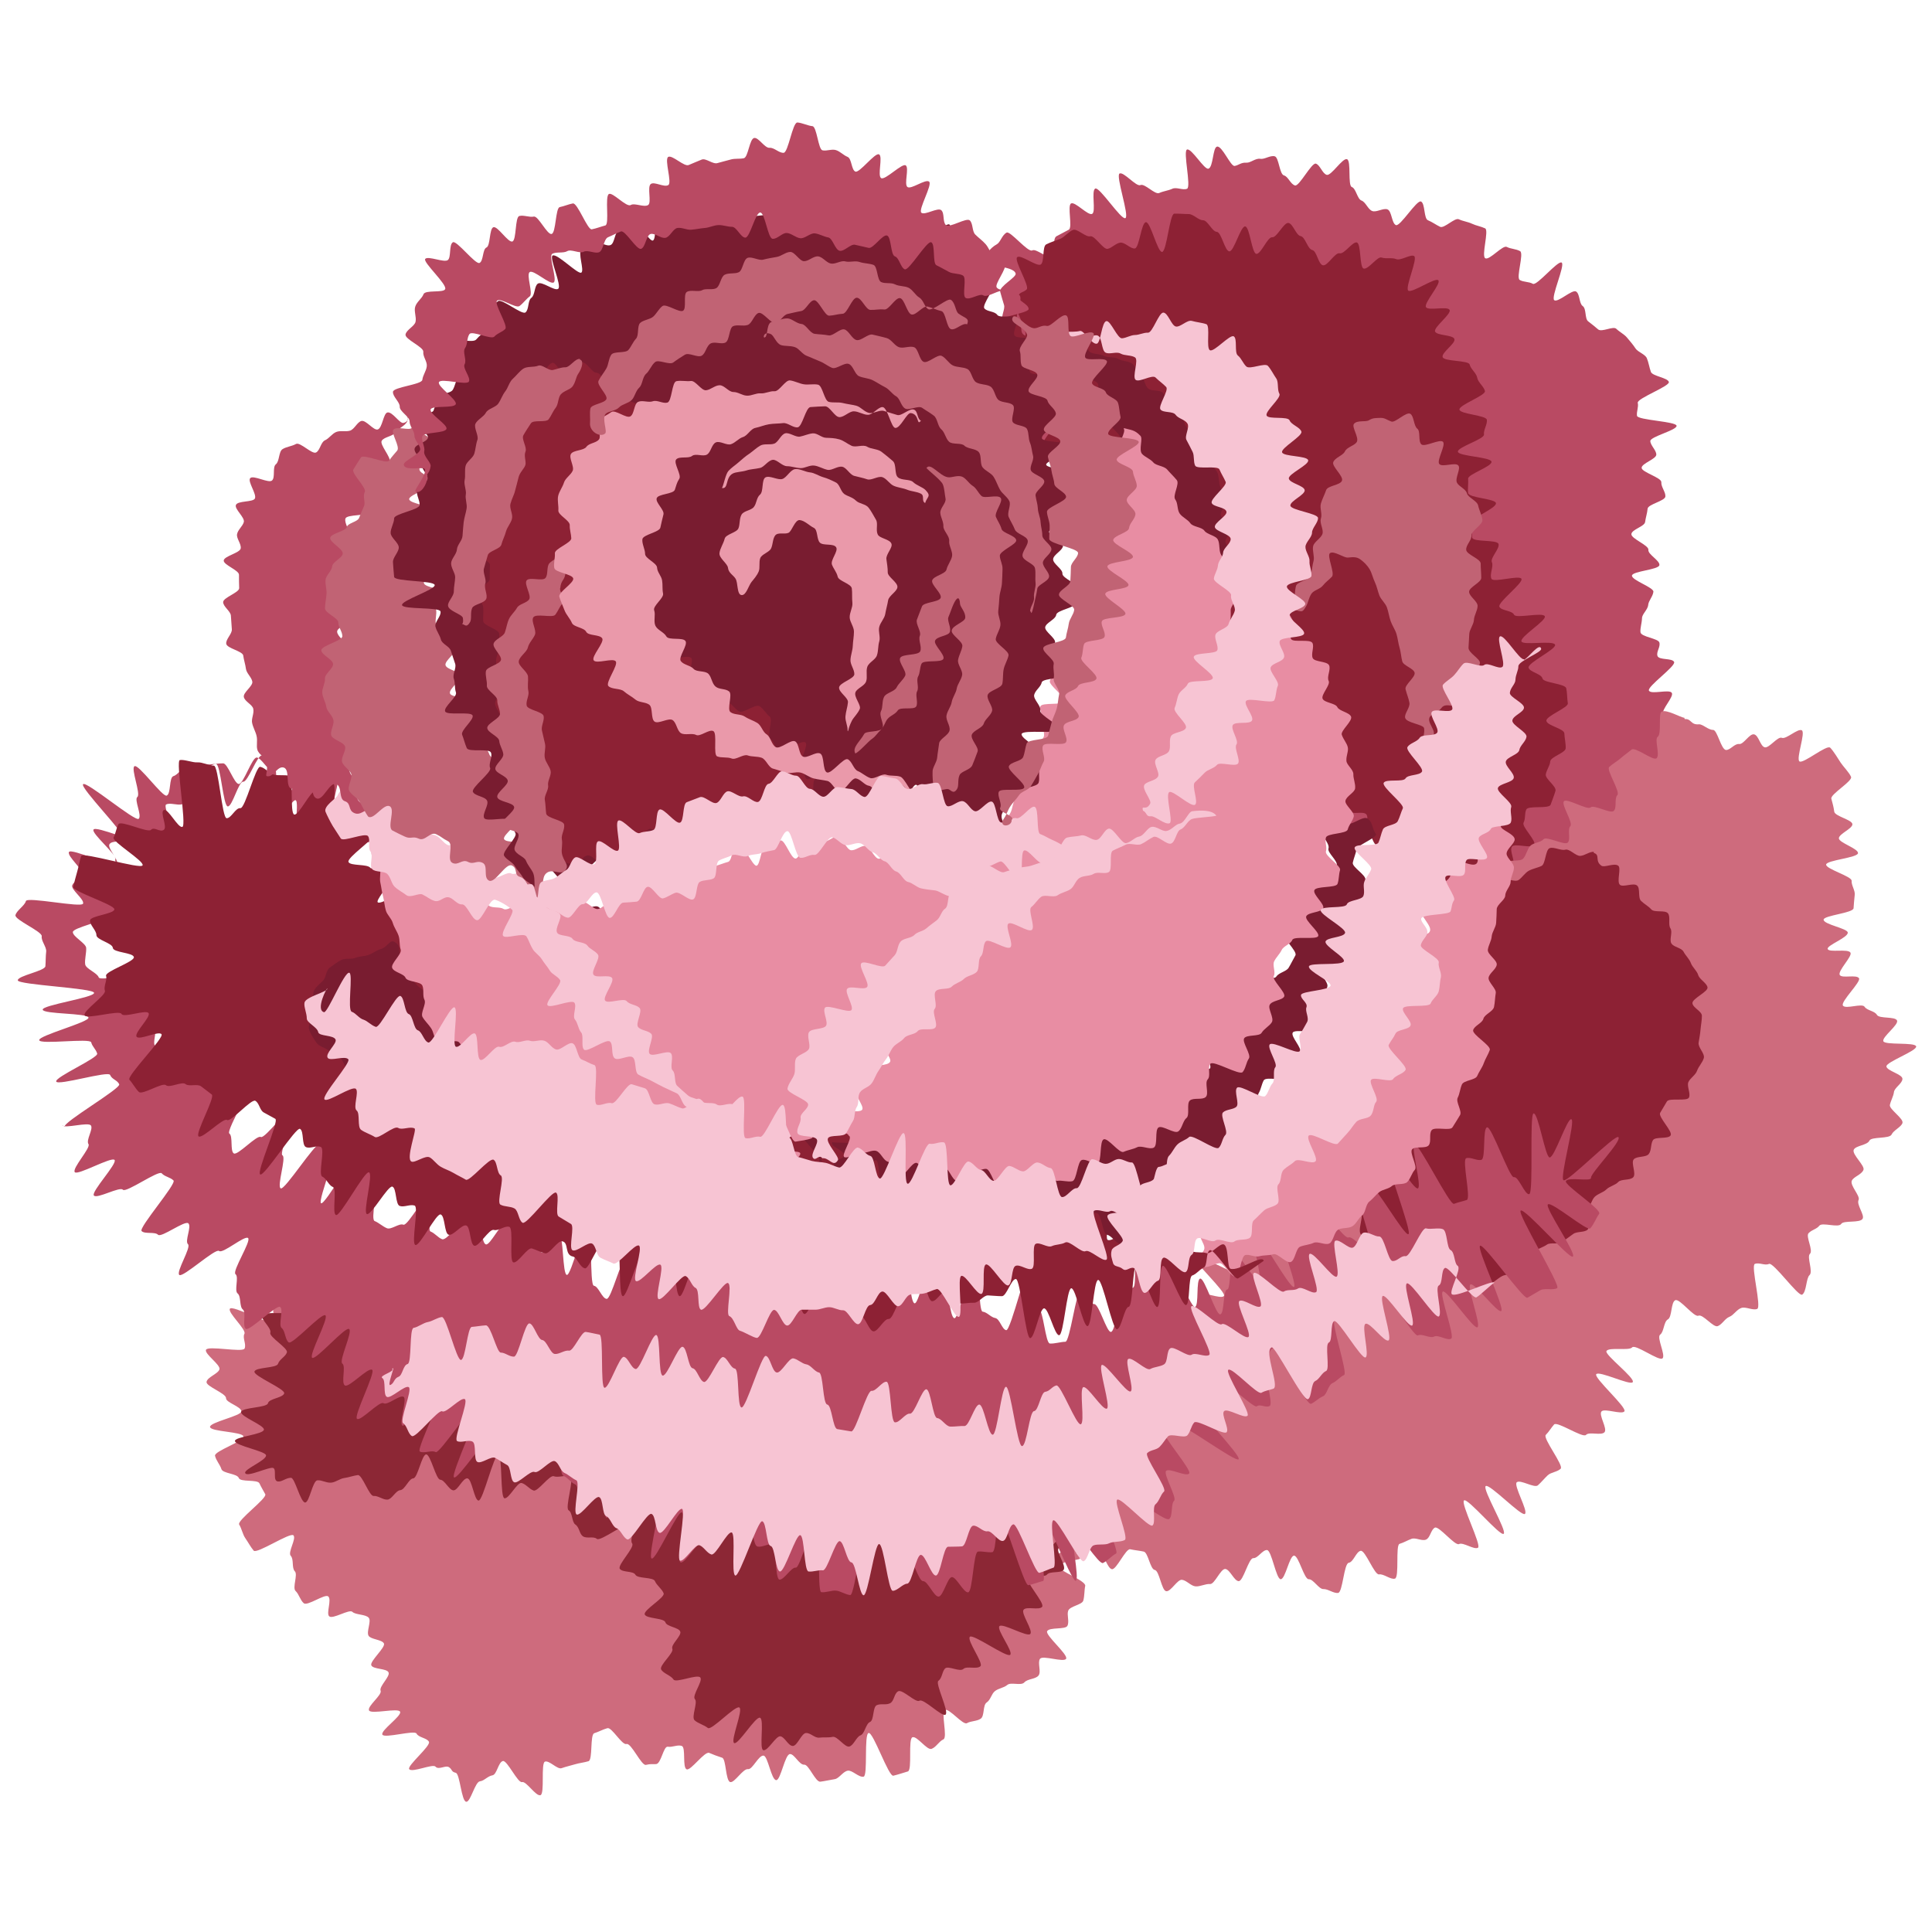 <?xml version="1.0" encoding="UTF-8"?>
<svg id="_圖層_6" data-name="圖層 6" xmlns="http://www.w3.org/2000/svg" viewBox="0 0 100 100">
  <defs>
    <style>
      .cls-1 {
        fill: #8c2735;
      }

      .cls-2 {
        fill: #c16374;
      }

      .cls-3 {
        fill: #ea99aa;
      }

      .cls-4 {
        fill: #791c30;
      }

      .cls-5 {
        fill: #e88da3;
      }

      .cls-6 {
        fill: #8d2134;
      }

      .cls-7 {
        fill: #b94a63;
      }

      .cls-8 {
        fill: #ce6b7d;
      }

      .cls-9 {
        fill: #f7c4d3;
      }
    </style>
  </defs>
  <path class="cls-8" d="M55.87,80.59c.29,.22-.95,.08-1.02,.53-.03,.2,1.38,.7,1.32,.97-.05,.22-.03,.51-.1,.76-.07,.22-.69,.28-.78,.52-.08,.22,.07,.55-.04,.78-.1,.21-.93,.06-1.05,.28-.11,.21,1.11,1.22,.98,1.43-.13,.2-1.21-.2-1.35,0s.08,.68-.08,.87-.56,.16-.73,.35-.69-.03-.88,.13-.45,.17-.64,.32-.22,.45-.43,.59-.1,.7-.31,.84-.5,.11-.71,.23-.92-.79-1.14-.68,.15,1.42-.08,1.52-.37,.4-.61,.49-.75-.68-.99-.6,0,1.7-.24,1.77-.5,.16-.75,.22c-.25,.06-1.04-2.27-1.28-2.21-.25,.06-.03,2.21-.26,2.26-.25,.05-.59-.35-.82-.31-.25,.04-.45,.41-.68,.44-.25,.04-.51,.1-.74,.13-.25,.03-.6-.9-.83-.88-.26,.02-.51-.56-.74-.55-.26,0-.48,1.35-.71,1.35-.26,0-.43-1.25-.66-1.27-.26-.02-.57,.73-.8,.7-.26-.04-.7,.72-.92,.67-.25-.06-.21-1.19-.42-1.26-.25-.08-.46-.16-.67-.25-.24-.1-.96,.94-1.17,.85-.23-.1-.03-1.13-.25-1.21s-.48,.08-.73,.04c-.22-.03-.34,.88-.6,.9-.22,.01-.27-.02-.53,.04-.23,.05-.76-1.15-1-1.08s-.76-.88-.99-.82-.45,.19-.68,.26-.07,1.38-.3,1.45-.47,.09-.7,.16-.47,.12-.69,.2-.63-.41-.86-.34,0,1.68-.24,1.74-.73-.74-.95-.68-.77-1.14-.99-1.09c-.24,.06-.31,.7-.54,.74-.25,.04-.43,.29-.65,.31-.25,.03-.48,1.06-.7,1.06-.26,0-.33-1.45-.55-1.5-.25-.06-.16-.16-.35-.29-.18-.12-.53,.16-.7-.03-.14-.16-1.22,.33-1.36,.13-.12-.18,1.14-1.21,1.02-1.42-.11-.2-.53-.21-.64-.42-.1-.2-1.68,.27-1.77,.05s1.01-.96,.92-1.18-1.51,.15-1.61-.07,.69-.8,.6-1.02,.51-.74,.41-.95-.79-.15-.89-.36,.76-.94,.65-1.14-.67-.2-.79-.39c-.13-.2,.15-.75,.01-.93-.15-.19-.69-.15-.85-.31-.16-.16-1.02,.4-1.2,.23-.17-.15,.14-.86-.05-1.03-.18-.15-1.08,.52-1.27,.35s-.24-.46-.42-.63,.13-.85-.04-1.02-.04-.62-.21-.8,.3-.88,.14-1.06-1.9,.98-2.06,.79-.29-.44-.43-.64-.19-.5-.32-.71,1.46-1.36,1.35-1.57-.2-.34-.3-.56-.99-.05-1.07-.28-.83-.23-.9-.46-.28-.45-.33-.69,1.51-.75,1.47-1-1.7-.24-1.73-.49c-.02-.25,1.63-.57,1.62-.81,0-.25-.8-.45-.79-.68,.01-.25-1.04-.61-1.01-.84,.03-.25,.62-.43,.67-.66,.05-.24-.77-.78-.7-1,.08-.24,1.9,.15,2-.07,.1-.23-.12-.55-.01-.76,.12-.22-.88-1.1-.75-1.3,.13-.21,2.11,.88,2.25,.69,.15-.2-.12-.62,.04-.8,.17-.2-.98-1.65-.81-1.81,.2-.19,.48-.37,.64-.5,.35-.28,.73,.99,1.08,1.03s.12,.25,.46,.37,.5-.32,.84-.2,.43-.13,.77,0,.31,.19,.65,.31,.74-.97,1.08-.85,.16,.6,.5,.72,.56-.49,.9-.37-.47,2.35-.14,2.47,.73-.95,1.07-.82,.62-.65,.96-.53,.38,0,.72,.12,.18,.55,.52,.68,.45-.17,.78-.05-.28,1.81,.06,1.93,.32,.16,.66,.28,.72-.91,1.05-.79,.04,.94,.38,1.06,1.09-1.93,1.43-1.8-.3,1.87,.04,1.99,.75-1.01,1.09-.89,.3,.24,.64,.36,.48-.27,.82-.15,.06,.89,.4,1.02,.65-.72,.98-.6,.26,.33,.6,.45,.36,.05,.7,.18,.35,.09,.69,.22,.47-.23,.81-.1-.54,2.53-.2,2.65,1.06-1.84,1.4-1.72-.12,1.39,.22,1.51,.11,.75,.45,.87,.48-.26,.82-.14,.6-.58,.94-.46,.15,.64,.49,.76,.45-.17,.79-.04,.35,.1,.69,.23,.35,.09,.69,.22,.54-.41,.88-.29-.16,1.49,.18,1.61,.39-.01,.73,.11,.71-.9,1.05-.78-.08,1.26,.26,1.38,.7-.87,1.04-.74,.05,.92,.39,1.04,.53-.38,.87-.26,.24,.41,.58,.53,.13,.69,.47,.82,.71-.89,1.05-.76,.09,.82,.43,.95,1.01-1.71,1.35-1.59-.45,2.29-.11,2.42,.59-.56,.94-.44,.33,.14,.68,.27,.2,.52,.54,.65,.95-1.55,1.29-1.42,.34,.12,.69,.25-.11,1.38,.23,1.5,.5-.28,.85-.17,.38,0,.68,.23Z"/>
  <path class="cls-1" d="M56.16,79.22c.28,.23-1.24-.45-1.52-.09-.12,.16,.31,.79,.15,1.01-.14,.18,.42,.91,.26,1.12-.14,.18-.71,.05-.86,.24-.14,.18-.85-.08-1.01,.12s.92,1.36,.76,1.55-.81-.04-.96,.15,.5,1.06,.35,1.25-1.44-.58-1.6-.4,.72,1.3,.56,1.48-1.93-1.1-2.09-.93c-.17,.18,.71,1.35,.55,1.52-.18,.18-.71-.02-.88,.14-.19,.18-.77-.17-.94-.03-.17,.14-.15,.5-.36,.65-.18,.13,.57,1.6,.37,1.75-.19,.13-1.14-.86-1.35-.72-.2,.12-.88-.61-1.1-.49s-.2,.51-.42,.62-.47,0-.69,.1-.13,.78-.35,.87-.27,.61-.49,.69-.35,.52-.58,.58-.62-.55-.86-.5-.45,.01-.69,.04-.45-.25-.69-.24-.45,.68-.69,.67-.41-.47-.64-.5-.65,.78-.88,.72,.06-1.59-.17-1.68-1.13,1.42-1.34,1.31,.48-1.71,.27-1.84-1.44,1.21-1.63,1.06c-.2-.16-.52-.24-.69-.4-.18-.17,.18-.92,.02-1.09-.17-.18,.42-.93,.28-1.12-.15-.2-1.27,.3-1.39,.1-.13-.21-.53-.31-.64-.52s.67-.85,.58-1.07,.49-.67,.41-.89-.7-.25-.77-.48-1-.18-1.07-.41,1.06-.87,.98-1.09-.36-.41-.45-.63-.9-.12-1.01-.33-.68-.11-.81-.31,.79-1.11,.64-1.31c-.14-.18,.17-.87,0-1.05-.16-.17-1.65,.98-1.83,.81-.17-.15-.53,.01-.73-.14-.18-.14-.17-.46-.38-.6-.19-.13-.14-.62-.35-.74-.2-.12,.3-1.63,.09-1.74s-.63,.07-.85-.02-.83,.81-1.05,.74-.39-.33-.62-.39-.66,.84-.89,.79-.09-2.2-.32-2.24-.79,2.38-1.02,2.36-.34-1.13-.58-1.15-.49,.63-.72,.62-.45-.54-.68-.55-.5-1.31-.73-1.31-.44,1.23-.67,1.24-.43,.59-.67,.61-.43,.47-.66,.49-.49-.21-.72-.19-.59-1.11-.82-1.08-.47,.12-.69,.15c-.24,.03-.45,.22-.68,.24-.24,.03-.49-.14-.72-.12-.25,.02-.41,1.13-.63,1.15-.25,.01-.53-1.28-.74-1.28-.26,0-.47,.22-.68,.19-.27-.04-.06-.57-.22-.69-.17-.12-1.39,.51-1.47,.25-.06-.2,1.1-.65,1.08-.91,0-.22-1.62-.5-1.61-.75,.02-.22,1.46-.33,1.5-.58,.03-.23-1.23-.68-1.18-.92s1.34-.21,1.39-.45,.78-.28,.84-.51-1.6-.9-1.54-1.13,1.15-.17,1.22-.4,.39-.37,.46-.59-.93-.8-.86-1.02c.08-.23-.5-.69-.43-.9,.08-.24,1.55,0,1.62-.2,.09-.25,.17-.47,.24-.66,.15-.41-.29-.27,.06-.28s.67-1.42,1.01-1.31,.15,.72,.49,.83,.1,.88,.45,.99,.82-1.41,1.17-1.31,.05,1.03,.4,1.13,.07,.97,.41,1.07,.34,.11,.69,.22,.47-.3,.81-.19,.76-1.21,1.1-1.11,.29,.28,.63,.39-.05,1.35,.29,1.46,.27,.34,.61,.44,.12,.8,.47,.91,.9-1.64,1.24-1.53,.49-.36,.83-.25,.28,.32,.62,.43-.24,1.96,.1,2.07,.95-1.82,1.3-1.71,.38,0,.72,.11,0,1.2,.35,1.31,.51-.41,.85-.3,.36,.05,.71,.16,.15,.73,.49,.83,.43-.16,.77-.06-.02,1.25,.33,1.36,.57-.6,.91-.49,.2,.57,.54,.67,.94-1.79,1.29-1.68-.26,2.01,.09,2.12,.46-.24,.8-.13,.14,.77,.48,.88,.68-.96,1.03-.85,.31,.21,.66,.32,.18,.62,.53,.72,.46-.25,.8-.14,.06,1.02,.4,1.13,.97-1.88,1.32-1.77,.04,1.09,.38,1.2,.27,.33,.62,.44,.31,.2,.66,.31,.39-.04,.73,.07,.79-1.29,1.13-1.18,.22,.49,.57,.6-.05,1.37,.29,1.48,.29,.28,.64,.39,.48-.31,.82-.2,.46-.26,.8-.15,.6-.68,.94-.57,.43-.15,.78-.04,.24,.46,.58,.57-.2,1.85,.14,1.96,.29,.29,.64,.4,1.09-2.24,1.44-2.14,.11,.87,.45,.98,.55-.52,.89-.41-.12,1.6,.22,1.71,.59-.66,.94-.55,.11,1.69,.47,1.73c.4,.04,.6-1.25,.89-1.02Z"/>
  <path class="cls-7" d="M78.44,47.02c.35-.06,.17,.3,.52,.02,.16-.13-.03-.73,.17-.9,.17-.14,.73,.19,.93,.03,.17-.14,0-.72,.19-.88,.17-.15,.95,.41,1.14,.25,.18-.15,.82,.23,1.01,.07s-.98-1.82-.8-1.98,.95,.37,1.13,.21,.19-.49,.36-.65,.24-.43,.41-.59,1.28,.64,1.45,.48,.38-.32,.55-.48,.12-.57,.28-.73c.17-.18-.41-1.02-.26-1.19,.16-.19,.16-.46,.3-.64,.16-.2,1.07,.19,1.19,.01,.15-.22-.36-.77-.27-.96,.12-.25,.7-.29,.7-.48,0-.25-.89-.34-.94-.56-.05-.24-.28-.23-.37-.45s.08-.44-.04-.65,.57-.89,.44-1.09-1.06,.1-1.18-.11,1.41-1.27,1.3-1.49c-.1-.21-.78-.08-.86-.31-.07-.22,.16-.45,.1-.69-.05-.22-.96-.29-.98-.54-.02-.21,.07-.46,.08-.72,0-.22,.3-.44,.32-.69,.02-.22,.24-.43,.27-.68,.02-.23-1.14-.6-1.11-.84,.03-.23,1.39-.3,1.42-.54s-.6-.55-.57-.79-.91-.58-.88-.82,.68-.39,.71-.62,.11-.46,.13-.69,.9-.4,.92-.63-.23-.5-.21-.74-1.03-.52-1.02-.75,.76-.45,.76-.68-.3-.47-.31-.7,1.37-.56,1.36-.79-2.02-.29-2.05-.52,.09-.44,.04-.67,1.67-.86,1.61-1.08-.85-.3-.93-.52-.12-.5-.21-.71-.46-.31-.59-.51-.29-.38-.44-.56c-.14-.17-.36-.27-.55-.45-.16-.16-.75,.19-.94,.03-.17-.15-.33-.27-.52-.42-.18-.14-.08-.65-.28-.79-.19-.13-.14-.62-.34-.75s-.93,.58-1.13,.45,.58-1.83,.38-1.95-1.28,1.22-1.49,1.1-.48-.08-.68-.2,.23-1.37,.02-1.49-.48-.11-.69-.22-.89,.7-1.11,.59,.2-1.45-.01-1.55-.47-.14-.68-.24-.47-.13-.68-.23-.76,.49-.97,.39-.41-.25-.63-.34-.14-.87-.36-.97-1.08,1.32-1.3,1.22-.21-.72-.43-.81-.58,.17-.8,.08-.33-.46-.55-.54-.28-.62-.5-.7-.02-1.36-.25-1.44-.82,.88-1.05,.81-.34-.51-.56-.58-.86,1.19-1.08,1.13c-.24-.07-.35-.46-.57-.52-.24-.06-.26-.93-.48-.99-.24-.06-.53,.17-.75,.13-.25-.04-.51,.22-.72,.2-.27-.02-.41,.14-.61,.17-.21,.02-.65-1.07-.91-1-.22,.05-.19,1.06-.44,1.14-.22,.07-.87-1.07-1.11-.99-.22,.08,.23,1.94,0,2.03-.22,.09-.54-.1-.76,0s-.46,.12-.68,.22-.75-.51-.97-.41-.86-.7-1.08-.6,.52,2.2,.3,2.31-1.34-1.64-1.56-1.53,.05,1.2-.16,1.31-.88-.65-1.09-.54,.09,1.25-.12,1.36-.43,.23-.64,.34c-.22,.12-.05,.93-.26,1.04-.22,.12-.79-.42-.99-.31-.23,.12-1.14-1.03-1.33-.92-.24,.13-.32,.5-.5,.6-.39,.22-.56,.53-.71,.85s1.57,.22,1.68,.67c.05,.19-.87,.67-.8,.94,.06,.21,.12,.44,.2,.69,.06,.21-.15,.53-.08,.77,.07,.22,1.44,.03,1.52,.27,.07,.22,.14,.43,.22,.67,.07,.22-1.13,.87-1.05,1.11,.08,.22-.39,.64-.31,.87s-.06,.54,.02,.77,.18,.45,.27,.68,.94,.15,1.03,.37,.48,.32,.58,.54-.59,.77-.5,.99,.89,.14,.99,.36,.68,.21,.78,.43-1.11,1.03-1.01,1.25,.28,.4,.39,.62,.61,.24,.72,.46-.08,.58,.03,.8,1.69-.34,1.8-.13-.27,.68-.16,.89,.08,.49,.2,.7,.93,.01,1.05,.22-1.4,1.37-1.28,1.57,1.72-.48,1.85-.28-1.01,1.18-.89,1.39,.6,.19,.73,.39,.33,.36,.46,.56,.23,.42,.37,.62,1.18-.25,1.32-.06-.88,1.22-.74,1.41,1.04-.17,1.18,.02,.25,.4,.4,.59-.68,1.15-.53,1.33,1.36-.48,1.51-.3,.68,.04,.84,.22-.1,.7,.06,.88,.63,.06,.79,.24-.64,1.24-.47,1.41-.23,.9-.06,1.07,.66,.04,.83,.21,.92-.25,1.09-.08,.94-.32,1.12-.15,.4,.24,.58,.4,0,.69,.19,.85,.3,.37,.49,.52,.43,.22,.61,.37,.55,.05,.74,.2-.28,1.16-.09,1.3,1.15-.8,1.35-.66,.06,.72,.26,.86,.08,.74,.28,.87,.45,.19,.65,.31,.31,.41,.52,.53,.24,.55,.45,.66,.07,.91,.28,1.02,.54,.05,.75,.16,1.22-1.36,1.44-1.26-.38,1.94-.16,2.04,.65-.23,.87-.14,1.08-1.33,1.3-1.24-.09,1.51,.13,1.6,.5-.88,.73-.79Z"/>
  <path class="cls-6" d="M75.97,46.29c.34-.11,.59,.5,.94,.21,.16-.13-.21-.91-.01-1.1,.16-.15,.37-.25,.55-.44,.16-.17,.69,0,.85-.2,.15-.18-.19-.73-.04-.94,.14-.19,1.02,.12,1.15-.09s-.66-.94-.55-1.15,.04-.46,.14-.68,1.18-.02,1.26-.25,.18-.47,.25-.71-.54-.62-.5-.86,.21-.43,.23-.67,.79-.44,.8-.68-.06-.52-.07-.77-.9-.4-.93-.65c-.03-.25,1.15-.68,1.11-.91-.04-.25-.03-.53-.08-.77-.05-.25-1.18-.28-1.23-.51-.06-.25-.66-.33-.72-.56-.07-.25,1.45-.96,1.37-1.19-.08-.24-1.66,.05-1.74-.17-.09-.24,1.3-1.08,1.21-1.3-.1-.23-1.49,.13-1.59-.08-.11-.23-.65-.2-.76-.41-.12-.22,1.25-1.24,1.14-1.45s-1.43,.21-1.55,0,.12-.64,.02-.86,.43-.72,.34-.95-1.29-.08-1.36-.32c-.07-.23,.12-.59,.07-.84-.05-.22,1.2-.69,1.16-.95-.04-.23-1.41-.27-1.44-.52-.03-.23,.02-.49,0-.74-.03-.23,1.24-.63,1.21-.88s-1.71-.28-1.74-.52,1.38-.65,1.35-.89,.18-.52,.15-.76-1.39-.29-1.42-.53,1.37-.73,1.32-.96-.36-.45-.4-.69-.34-.45-.39-.68-1.34-.15-1.4-.39,.68-.7,.61-.93-.91-.17-1-.39,.86-.91,.75-1.12-1.09,.06-1.22-.14c-.13-.21,.79-1.21,.64-1.39s-1.38,.69-1.56,.53,.52-1.68,.3-1.79c-.19-.1-.69,.26-.93,.16-.21-.09-.51,0-.75-.08-.21-.08-.69,.64-.93,.57-.22-.07-.12-1.28-.35-1.35-.22-.06-.65,.62-.89,.56s-.63,.68-.87,.62-.31-.74-.55-.79-.36-.68-.6-.72-.39-.64-.63-.68-.6,.77-.84,.74-.58,.88-.82,.86-.34-1.4-.58-1.42-.58,1.31-.82,1.29-.41-1-.65-1.01-.47-.6-.71-.6-.5-.32-.74-.32-.51-.03-.75-.02-.39,1.96-.63,1.98-.6-1.57-.84-1.54-.34,1.33-.57,1.36-.52-.34-.76-.3-.42,.27-.65,.32-.67-.71-.9-.65-.67-.41-.89-.33-.44,.37-.66,.46-.52,.18-.73,.29-.08,.91-.28,1.04-1.03-.53-1.22-.38,.66,1.5,.49,1.67c-.17,.17-.36,.12-.44,.35-.08,.21,.56,.41,.54,.67-.02,.22-1.84,.46-1.82,.72,.02,.23,.68,.43,.73,.68,.05,.23-.18,.55-.11,.8,.06,.22,.98,.19,1.06,.43,.08,.22-.59,.72-.5,.95,.09,.22,1.47-.1,1.57,.13s-1.36,1.13-1.26,1.36,1.77-.33,1.88-.11-.34,.69-.22,.91-.66,.9-.55,1.11,1.17-.1,1.29,.11,.72,.12,.85,.33,0,.55,.12,.76-1.07,1.22-.94,1.43,1.78-.55,1.91-.35-1.18,1.33-1.04,1.53,1.62-.49,1.75-.29-.73,1.07-.59,1.27,1.35-.34,1.49-.14-1.38,1.56-1.24,1.76,.26,.42,.4,.61,1.2-.27,1.34-.07-.52,.98-.37,1.18,.54,.21,.68,.4,1.14-.26,1.29-.06,.28,.39,.43,.59,.65,.1,.8,.29-.57,1.07-.42,1.26,1.13-.29,1.28-.1-.99,1.43-.84,1.62,1.36-.49,1.52-.3-.51,1.06-.35,1.24,1.36-.51,1.51-.33-.43,1-.27,1.19-.05,.7,.11,.88,.27,.42,.43,.6,.7,.03,.86,.21,.8-.07,.97,.1-.26,.91-.1,1.09,1.16-.43,1.33-.25,.04,.63,.21,.8,.69,0,.86,.17,.03,.65,.2,.82,.19,.5,.36,.67,.69-.02,.86,.14-.07,.78,.11,.94,.22,.49,.39,.65,1-.41,1.18-.26c.19,.16-.79,1.72-.61,1.87,.19,.16,.73-.1,.92,.04,.2,.15,.42,.29,.61,.42,.21,.15,1.06-.7,1.25-.58,.22,.14-.29,1.49-.09,1.59,.23,.12,1.05-1.14,1.25-1.07,.26,.09,.09,.57,.3,.58Z"/>
  <path class="cls-8" d="M87.2,37.22c.36-.03,.29,.31,.74,.27,.2-.01,.47,.29,.73,.29,.22,0,.41,1.02,.67,1.04,.23,0,.44-.34,.68-.31,.23,.03,.53-.55,.77-.5s.32,.61,.55,.67,.67-.58,.89-.49,.82-.5,1.03-.39-.31,1.47-.12,1.61,1.41-.88,1.59-.71c.17,.17,.41,.57,.54,.77s.45,.52,.54,.74-1.08,.9-1.02,1.13,.12,.43,.15,.67,.93,.42,.94,.65-.7,.5-.7,.73,1.01,.53,.99,.77-1.63,.36-1.65,.59,1.34,.61,1.32,.84,.19,.5,.16,.73c-.03,.24-.04,.46-.06,.69-.02,.25-1.54,.37-1.55,.59-.01,.25,1.24,.45,1.25,.67,.02,.26-1.1,.66-1.04,.85,.07,.2,1.06-.03,1.18,.19,.11,.19-.69,.96-.55,1.16,.12,.18,.85-.04,.99,.16,.13,.18-.97,1.22-.83,1.42s.99-.14,1.12,.06,.52,.21,.64,.42,.94,.07,1.04,.29-.78,.85-.71,1.07,1.64,.04,1.7,.27-1.57,.81-1.54,1.04,.83,.4,.83,.64-.42,.46-.44,.69c-.03,.22-.16,.43-.21,.66-.05,.22,.73,.71,.65,.94-.07,.21-.46,.37-.56,.59-.11,.24-1.05,.1-1.15,.32-.11,.24-.71,.25-.81,.47-.11,.24,.6,.83,.5,1.05-.11,.25-.5,.34-.6,.55-.11,.25,.45,.79,.35,1-.12,.24,.32,.77,.21,.97-.13,.24-.99,.07-1.11,.27-.14,.22-.98-.1-1.13,.09s-.38,.2-.56,.39c-.16,.17,.26,.89,.07,1.07-.17,.16,.18,.92-.02,1.1-.18,.16-.15,.87-.38,1.01-.2,.12-1.49-1.7-1.72-1.59-.21,.1-.5-.09-.73,0-.22,.09,.36,2.24,.12,2.33s-.58-.13-.82-.05-.39,.37-.62,.46-.37,.39-.6,.48-.77-.64-1-.54-.97-.91-1.2-.8-.16,.87-.38,.99-.2,.65-.4,.79,.3,1.07,.12,1.23-1.41-.76-1.57-.57-1.2-.03-1.33,.19c-.11,.19,1.5,1.4,1.36,1.61-.12,.19-1.75-.61-1.89-.41-.13,.19,1.6,1.72,1.46,1.92-.14,.19-1.04-.18-1.19,.01s.32,.88,.16,1.07-.8-.04-.96,.14-1.49-.72-1.65-.54-.26,.37-.43,.54,.94,1.58,.77,1.75-.5,.18-.67,.34-.33,.36-.51,.52-.9-.31-1.09-.16,.6,1.49,.42,1.64-1.84-1.59-2.03-1.44,1.12,2.33,.93,2.47-1.85-1.86-2.05-1.73,.92,2.33,.72,2.45-.77-.3-.98-.19-1.04-.95-1.25-.85-.24,.53-.46,.62-.53-.12-.75-.04-.39,.19-.62,.26c-.22,.07,0,1.74-.24,1.8-.23,.06-.58-.26-.82-.22s-.71-1.26-.95-1.22-.37,.58-.62,.62-.31,1.53-.55,1.56-.52-.21-.76-.2-.52-.52-.76-.51-.52-1.22-.76-1.22-.45,1.22-.69,1.22-.47-1.5-.71-1.51-.47,.43-.71,.42-.52,1.21-.76,1.19-.45-.61-.69-.63-.55,.8-.79,.78-.51,.14-.75,.12-.46-.31-.7-.34-.58,.63-.82,.59-.35-1.06-.59-1.1-.34-.9-.57-.95-.47-.07-.7-.12-.72,1.08-.95,1.03-.35-.67-.58-.72-.26-.89-.49-.96-.89,1.29-1.11,1.22-.14-1.14-.36-1.22c-.23-.08-.99,1.17-1.21,1.09-.23-.09-.15-.97-.36-1.07-.22-.11,.91-.74,.72-.86-.06-.35-.17,.65,.1,.27,.12-.16-.07-.59,.09-.82,.13-.17-.82-1.16-.67-1.37,.13-.18,.8,.01,.95-.19,.13-.18-.29-.79-.14-.99,.14-.18,1.2,.3,1.35,.1,.14-.19,.47-.24,.61-.44,.14-.19-1.31-1.55-1.16-1.74s1.32,.39,1.46,.19-.36-.85-.22-1.05,.09-.52,.23-.72,.77-.02,.91-.22,.27-.39,.42-.59,.4-.29,.54-.48,.23-.41,.37-.61-.32-.83-.18-1.02,.42-.28,.56-.47,1.47,.51,1.61,.32-.81-1.2-.67-1.39,1.58,.59,1.72,.4-.13-.69,.02-.88,1.14,.27,1.29,.08-1.7-1.88-1.55-2.07,2.22,1.08,2.37,.89-1.06-1.4-.91-1.59,.45-.25,.6-.45-.17-.73-.03-.92,.05-.56,.2-.75,1.21,.32,1.35,.13,.84,.04,.98-.15-.82-1.23-.67-1.42,.79,0,.93-.19,.56-.17,.71-.36-.36-.88-.22-1.07,1.03,.2,1.18,0-1.09-1.46-.95-1.65,.78,0,.93-.19,.72-.05,.87-.24,.19-.46,.34-.65,.85,.05,.99-.14,.06-.56,.21-.75-.19-.77-.04-.96-.34-.89-.19-1.07,2.06,1.03,2.21,.84-.07-.67,.08-.86,.47-.24,.62-.43,.58-.15,.73-.34-.21-.79-.06-.98-.84-1.31-.69-1.49,1.14,.3,1.29,.12-.12-.73,.03-.91,.72-.04,.87-.22-.46-1.01-.3-1.19,.43-.27,.58-.46,.86,.09,1.02-.09,1.1,.3,1.26,.12-.45-1.02-.3-1.2-.36-.95-.21-1.13,.25-.43,.4-.61,.7-.03,.86-.21,.2-.47,.36-.65,.53-.17,.69-.35,1.1,.34,1.26,.17-.03-.67,.13-.85-.49-1.12-.33-1.29,1.21,.48,1.38,.32,1.04,.35,1.2,.18c.17-.17,.02-.65,.18-.81,.18-.17-.58-1.3-.42-1.46,.18-.17,.41-.29,.58-.44,.19-.17,.4-.31,.58-.46,.19-.16,1.11,.59,1.29,.45,.2-.16-.12-.99,.06-1.11,.22-.15,.02-1.23,.21-1.31,.27-.12,.98,.31,1.17,.32Z"/>
  <path class="cls-6" d="M82.5,44.15c.34,.1,.03,.41,.39,.66,.16,.11,.66-.16,.87,0,.17,.13-.1,.83,.09,.99,.17,.14,.71-.13,.89,.04,.17,.15,.03,.62,.2,.79,.16,.16,.37,.26,.53,.44s.71,.02,.86,.2,0,.58,.13,.78-.07,.58,.05,.78,.52,.22,.63,.43,.3,.37,.38,.59,.31,.39,.38,.62,.43,.4,.48,.63-.81,.59-.78,.83,.49,.41,.49,.65-.05,.46-.07,.7-.06,.45-.1,.69,.33,.56,.27,.79-.27,.43-.35,.66-.35,.37-.45,.59c-.09,.22,.13,.59,.03,.8s-1.02,0-1.14,.2-.23,.38-.35,.59,.67,.97,.54,1.17-.78,.05-.91,.24-.07,.53-.22,.72-.63,.1-.78,.28,.14,.74-.02,.92-.62,.08-.78,.25-.45,.22-.61,.38-.43,.22-.6,.38-.21,.47-.38,.62,.17,.94,0,1.09-.56,.08-.74,.22-.4,.28-.58,.42c-.2,.14-.59,0-.78,.13-.2,.14-.44,.2-.63,.33-.21,.13-.02,.87-.21,.99-.21,.13-.58,0-.77,.11-.22,.13-.52,.1-.71,.2-.24,.13-.41,.31-.59,.4-.4,.2-.24-.25-.57-.34s-.77,.87-1.09,.7-.17-.44-.48-.62-.31-.18-.63-.35,.03-.81-.28-.98-.36-.1-.67-.28-.64,.42-.96,.25-.45,.07-.77-.1-.23-.34-.54-.52-.36-.09-.68-.27,.21-1.12-.11-1.3-.39-.04-.71-.21-.22-.35-.54-.52-.86,.81-1.18,.63-.06-.64-.38-.82-.64,.12-.88-.15,.39-.46,.58-.87c.09-.18,.32-.33,.44-.57,.1-.19-.28-.64-.16-.87,.1-.2,.39-.32,.5-.54,.1-.2,.37-.33,.48-.55,.11-.2-.16-.62-.05-.83,.11-.2,.79-.1,.91-.31,.11-.2,.23-.4,.35-.61s.34-.34,.46-.54-.08-.59,.04-.8,.22-.42,.34-.62,.58-.19,.71-.39,.18-.44,.31-.64,.36-.32,.49-.52-.53-.94-.39-1.13,.93,.07,1.07-.12-.18-.72-.03-.91,.68-.09,.82-.28,.25-.41,.4-.59,.06-.57,.21-.75,.03-.62,.18-.79,.74,.01,.9-.16,.78,.09,.94-.08,.05-.62,.22-.78,.28-.39,.46-.55,.32-.36,.5-.51,.17-.57,.36-.71,.68,.13,.87,0,.33-.37,.53-.48,.45-.15,.66-.25,.2-.84,.42-.92,.58,.14,.81,.08,.54,.34,.78,.32,.46-.22,.69-.21Z"/>
  <path class="cls-7" d="M3.22,58.24c.11,.2,1.37-.19,1.49,.02,.12,.2-.27,.75-.13,.96,.13,.19-.86,1.25-.71,1.45,.14,.19,1.91-.82,2.06-.63s-1.23,1.65-1.07,1.84,1.34-.48,1.5-.3,1.85-1.03,2.01-.85,.44,.2,.61,.37-1.82,2.45-1.65,2.62,.68,.02,.85,.19,1.39-.76,1.57-.59-.2,.92-.02,1.08-.63,1.43-.45,1.59,1.87-1.4,2.06-1.24,1.32-.82,1.5-.67-.84,1.72-.65,1.87-.08,.85,.11,1,.08,.68,.27,.83-.04,.85,.15,1,1.59-1.27,1.78-1.13-.11,.94,.08,1.09,.17,.59,.36,.74,1.7-1.54,1.9-1.4-.88,2.07-.68,2.2,1.71-1.63,1.91-1.49-.55,1.65-.35,1.79-.08,.99,.13,1.13,1.2-.95,1.41-.81c.2,.13-.98,2.41-.78,2.54s1.16-.94,1.37-.81,.84-.45,1.04-.33-.26,1.36-.06,1.49,2.06-2.55,2.26-2.43-1.57,3.65-1.36,3.77,.62-.09,.82,.03,2.07-2.74,2.28-2.63-1.54,3.82-1.33,3.94,1.72-2.21,1.94-2.1,.81-.55,1.02-.44,.23,.57,.44,.67,.89-.77,1.11-.66,0,1.05,.22,1.15,.41,.21,.63,.31,.1,.91,.32,1,.37,.34,.59,.43,.11,.96,.33,1.05,1.54-2.48,1.76-2.39-.7,2.97-.48,3.06,1.37-2.22,1.6-2.14,.25,.63,.48,.71,.47,.07,.69,.15-.65,3.32-.42,3.4,1.33-2.46,1.56-2.39-.29,2.52-.06,2.59,.83-1.03,1.05-.96,.52-.06,.75,0,.9-1.55,1.13-1.49,.35,.49,.58,.55,.24,1.03,.47,1.08,.52-.15,.75-.11,.15,1.78,.38,1.82,.62-.66,.85-.62,.84-2.44,1.08-2.4,0,3.64,.24,3.67,.53-.1,.76-.08,.5,.21,.74,.23,.69-3.83,.93-3.82,.4,.91,.63,.91c.25,0,.47,.75,.71,.76s.49,.24,.73,.23,.53,1.21,.77,1.2,.56,.81,.8,.8,.46-1,.69-1.01,.6,.81,.84,.79,.27-2.08,.51-2.11,.5,.06,.74,.03,.16-1.78,.4-1.82,1.23,3.58,1.47,3.53,.53-.16,.76-.22-.6-3.96-.37-4.03,1.84,4.1,2.06,4.02-.32-2.43-.1-2.51,1.29,1.69,1.51,1.59,.46-.38,.68-.49-1.51-3.8-1.3-3.92,.61,.26,.81,.13,1.53,1.44,1.72,1.3,1.33,.85,1.52,.7,.08-.79,.25-.94-.58-1.39-.41-1.55,1.03,.32,1.19,.14-1.46-2.01-1.3-2.19,.55-.13,.71-.31,3,1.94,3.15,1.76-2.21-2.58-2.06-2.75,.78,0,.94-.17-.76-1.62-.59-1.78,2.46,2.1,2.65,1.96,.46,.1,.67-.02-.37-1.85-.14-1.94c.33-.12-.1-.88,.32-1.05,.19-.08,1.7,2.98,1.96,2.88,.2-.08,.38-.29,.62-.39,.21-.09,.26-.58,.49-.68,.21-.09,.38-.32,.6-.42,.21-.09-.71-2.78-.49-2.88,.21-.09,.21-.66,.43-.76s.45-.12,.67-.22,1.25,1.59,1.47,1.49-.37-1.87-.15-1.98,1.68,2.41,1.89,2.3,.62,.17,.84,.06,.66,.22,.88,.11-.64-2.33-.43-2.44,1.58,1.96,1.79,1.85-.57-2.11-.36-2.22,1.39,1.49,1.59,1.38c.22-.12-1.29-3.26-1.09-3.38s2.25,2.81,2.45,2.69,.47-.27,.67-.39,.67,.02,.87-.11-2.09-3.87-1.89-4.01c.21-.15,2.52,2.53,2.7,2.38,.2-.16-1.47-2.54-1.29-2.7,.19-.17,2.03,1.41,2.19,1.24,.18-.19,.32-.56,.46-.75,.16-.22-1.8-1.48-1.72-1.69,.1-.25,1.33,.05,1.3-.18s1.6-1.89,1.42-2.1c-.16-.18-2.62,2.34-2.84,2.23s.64-3.11,.4-3.16c-.22-.05-.87,1.99-1.12,1.98-.23-.01-.58-2.29-.83-2.28-.23,.02,.01,4.14-.23,4.18-.23,.04-.55-.93-.79-.88-.23,.05-1.15-2.64-1.39-2.58s-.06,1.61-.29,1.68-.56-.16-.79-.08,.26,2.08,.03,2.16-.43,.11-.66,.2-1.82-3.17-2.04-3.07,.39,2.17,.17,2.27-1.41-1.97-1.63-1.87,1.36,4.14,1.14,4.24-1.75-2.61-1.97-2.51-.37,.38-.58,.48,.83,2.83,.62,2.94-.95-.85-1.17-.74-1.28-1.51-1.5-1.4-.55,0-.76,.1-.41,.27-.62,.37-.75-.46-.96-.36c-.22,.11,1.23,3.75,1.02,3.85-.23,.11-1.89-2.96-2.1-2.87-.23,.1,.49,2.42,.29,2.5-.25,.1-1.05-1.41-1.25-1.34-.28,.09-.21,1.82-.39,1.84-.24,.01-.14,1.24-.37,1.29s-.81-1.91-1.04-1.85-.05,1.4-.27,1.47-1.42-3.01-1.65-2.94c-.22,.07-.34,.36-.57,.43-.22,.06-.56-.55-.79-.49-.22,.06,.04,1.95-.2,2-.22,.05-.34,.67-.58,.7-.22,.03-.32,1.57-.56,1.59-.22,.02-.62-1.45-.86-1.44-.23,.01-.47-.69-.71-.69-.23,0-.55,2.65-.79,2.64-.23,0-.56,.11-.8,.09-.23-.02-.34-1.76-.58-1.79-.23-.03-.1-2.5-.34-2.53-.23-.03-1.1,3.68-1.34,3.63-.22-.04-.33-.59-.57-.63-.23-.04-.41-.3-.65-.33-.23-.03-.14-2.56-.38-2.59-.23-.03-.83,2.96-1.08,2.93s-.29-1.64-.53-1.67-.31-1.62-.55-1.64-.73,2.57-.98,2.54-.28-2.08-.52-2.1-.43-.59-.67-.61-.66,2.01-.9,1.99-.26-2.44-.5-2.46-.77,3.44-1.01,3.42-.17-3.61-.41-3.63-.76,3.4-1,3.38-.2-3.3-.44-3.32-.65,2.02-.88,2-.53,.56-.77,.54-.28-2.39-.52-2.41-.63,1.78-.87,1.76-.63,1.66-.87,1.64-.26-2.54-.5-2.57-.53,.53-.77,.51-.49,.07-.73,.05-.53,.47-.77,.44-.32-1.64-.56-1.67-.6,1.09-.84,1.07-.42-.67-.65-.69-.53,.39-.77,.36-.75,2.09-.99,2.07-.42-.65-.66-.68-.06-3.18-.29-3.22-.88,2.69-1.11,2.66-.17-2.09-.4-2.12-.66,1-.89,.96-.18-1.66-.41-1.7c-.24-.05-.27-.93-.5-.98-.24-.05-.74,1.24-.97,1.18-.24-.06-.8,1.14-1.02,1.08-.24-.07-.19-1.09-.4-1.16-.24-.08-.57,.15-.77,.07-.21-.08-.86,.92-1.1,.82-.21-.08-.37-.31-.6-.4-.21-.09,.31-2,.08-2.09-.21-.09-1.25,1.83-1.48,1.74s-.63,.28-.86,.18-.41-.28-.63-.37,.19-1.63-.03-1.73,.57-2.41,.36-2.51-.77,.61-.99,.51-1.9,2.91-2.11,2.81,1.11-3.37,.9-3.47-.78,.54-.99,.43-1.79,2.38-2,2.27,.3-1.6,.09-1.71,.84-2.43,.64-2.55-1.55,1.72-1.76,1.6-1.2,.98-1.4,.85-.03-.89-.23-1.03,1.55-3.07,1.35-3.2-.82,.41-1.01,.26-.76,.27-.95,.12-.8,.24-.98,.09,.28-1,.1-1.16,.27-.88,.1-1.05-2.87,2.11-3.03,1.93,.73-1.34,.58-1.52,.1-.68-.04-.87,.27-.73,.14-.93-.99,.08-1.11-.12,.27-.65,.17-.86,.61-.69,.52-.91-2.53,.37-2.6,.14-.66-.44-.7-.67,.07-.62,.05-.86-.68-.57-.69-.81,1.64-.55,1.65-.79,2.62-.15,2.65-.38c.03-.25-1.01-.56-.97-.79,.05-.25-.57-.59-.51-.81,.07-.24-.71-.78-.62-1,.1-.23-1.25-1.34-1.13-1.54,.12-.22,2.28,.75,2.42,.56,.15-.2,1.84,1.24,2.01,1.07s-.34-.68-.14-.82-.74-2-.53-2.11,.59,.06,.82-.01,.21-1.39,.45-1.44,.56-.57,.8-.6,.64-.08,.88-.08,.57,1.06,.81,1.07,.69-1.4,.93-1.37,.52,.6,.75,.64-.04,2.87,.2,2.92,.83-1.41,1.06-1.35-.21,2.46,0,2.53c.24,.07,1.37-2.68,1.59-2.6,.25,.08,.49,.22,.7,.3,.26,.1-.22,1.93-.03,2.01,.41,.17,2.12-.06,2.17-.41s-2.86-.14-2.94-.49,.05,.02-.11-.31,.9,.12,.48-.06c-.19-.08,.72-3.03,.46-3.13-.21-.08-.9,.94-1.14,.86-.22-.08-.38-.48-.63-.55-.23-.07-1.28,2.72-1.52,2.65s.12-2.4-.12-2.45-.41-.63-.65-.67-.73,1.39-.97,1.36-.56,1.29-.8,1.28-.37-2.2-.61-2.2-.5,.33-.74,.35-.55-.24-.79-.2-.43,.41-.67,.48-.12,.91-.35,1.01c-.21,.1-1.46-1.65-1.67-1.52-.2,.12,.34,1.44,.15,1.59-.18,.14,.25,.96,.07,1.13s-2.71-1.97-2.88-1.79,2.27,2.65,2.12,2.84-.61,.06-.75,.26,.5,.82,.38,1.03-2.37-.84-2.48-.62,.79,.95,.69,1.17-.43,.33-.52,.55,.63,.72,.56,.95-2.9-.37-2.96-.13-.49,.49-.54,.73,1.4,.85,1.36,1.09,.26,.56,.23,.8-.02,.5-.04,.75-1.43,.49-1.43,.73,3.94,.4,3.95,.65-2.69,.63-2.66,.87,2.33,.17,2.37,.41-2.6,.93-2.55,1.17,2.63-.12,2.69,.11,.24,.35,.31,.58-2.2,1.22-2.12,1.45,2.7-.57,2.79-.34,.37,.26,.47,.48-2.94,1.98-2.82,2.2Z"/>
  <path class="cls-9" d="M20.29,70.85c.2,.13-.7,.35-.5,.48s.03,.85,.23,.97,.94-.63,1.14-.5-.5,1.74-.29,1.87,.24,.54,.45,.66,1.37-1.4,1.57-1.28,.96-.75,1.17-.63-.61,2.06-.4,2.17,.59-.09,.8,.03,.04,.94,.25,1.05,.71-.32,.92-.21,.41,.26,.62,.37,.15,.79,.36,.89,.84-.63,1.06-.53,.83-.66,1.05-.56,.28,.51,.5,.61,.39,.28,.61,.38-.2,1.68,.02,1.77,.94-.99,1.16-.9,.15,.9,.37,.99,.31,.54,.53,.62,.34,.49,.56,.58,1.02-1.4,1.25-1.32,.19,.9,.42,.98,.94-1.31,1.16-1.24-.32,2.61-.1,2.68,.78-.87,1-.8,.39,.41,.62,.48,.82-1.2,1.05-1.14-.04,2.17,.19,2.23,1.16-2.86,1.39-2.81,.21,1.23,.44,1.28,.24,1.28,.48,1.32,.82-1.92,1.05-1.88,.19,1.85,.43,1.88,.51-.09,.74-.06,.64-1.53,.87-1.51,.37,1.08,.61,1.1,.4,1.69,.63,1.7,.57-2.65,.8-2.65c.25,0,.47,2.42,.71,2.42s.51-.36,.75-.37,.46-1.48,.7-1.49,.54,1.08,.78,1.07,.39-1.48,.63-1.49,.48,0,.72-.02,.34-1.04,.58-1.07,.5,.33,.74,.29,.56,.54,.8,.5,.3-.81,.54-.86,1.12,2.57,1.35,2.51,.51-.2,.73-.27-.24-2.37-.01-2.45,1.35,2.21,1.57,2.12,.29-.73,.51-.82,.6,0,.81-.11,.6-.05,.81-.17-.59-1.97-.39-2.09,1.63,1.47,1.82,1.34-.03-.95,.16-1.1,.26-.5,.44-.66-1.04-1.82-.87-1.99,.47-.15,.64-.32,.27-.36,.43-.54,.85,.12,1.01-.06,.19-.48,.35-.66,1.53,.68,1.68,.5-.3-.92-.13-1.09,1.03,.4,1.21,.24-1.19-2.24-.99-2.38,1.5,1.31,1.71,1.19,.39-.13,.62-.21c.33-.12-.51-1.97-.09-2.14,.19-.08,1.62,2.79,1.88,2.68,.2-.08,.15-.84,.38-.94,.21-.09,.33-.42,.56-.52,.21-.09-.08-1.37,.14-1.47,.21-.09,.06-1.01,.28-1.11,.21-.09,1.4,1.98,1.62,1.88s-.23-1.64,0-1.74,.97,.97,1.19,.86-.51-2.19-.3-2.3,1.3,1.63,1.52,1.53-.49-2.07-.27-2.18,1.44,1.82,1.65,1.71-.22-1.49,0-1.6,.11-.8,.32-.91,1.42,1.64,1.63,1.52,.73-.64,.93-.76c-.14-.15-1.98,.79-2.2,.6-.17-.14,.52-1.32,.3-1.47-.19-.13-.14-.7-.37-.82-.21-.11-.16-.99-.4-1.08-.22-.09-.63,.03-.87-.04-.23-.06-.81,1.48-1.06,1.44-.24-.04-.42,.27-.67,.25-.24-.01-.43-1.28-.69-1.27-.24,.01-.53-.24-.79-.2-.23,.03-.35,.71-.59,.78-.22,.06-.66-.45-.89-.36-.22,.08,.28,1.75,.06,1.86-.21,.1-1.17-1.29-1.39-1.18s.54,1.86,.33,1.98-.72-.33-.93-.19-.54,.03-.74,.16-1.35-1.1-1.55-.96,.53,1.59,.34,1.73-.89-.42-1.09-.28,.66,1.71,.47,1.86-1.19-.81-1.38-.66-1.37-1.07-1.57-.93,1.12,2.38,.92,2.52-.71-.15-.91-.01-.91-.47-1.11-.33-.11,.7-.32,.83-.5,.12-.71,.24-.93-.64-1.14-.52,.33,1.57,.12,1.68-1.28-1.47-1.49-1.37,.48,2.16,.26,2.26-1-1.2-1.22-1.11,.1,1.85-.13,1.92-1.03-2.06-1.26-2.01-.34,.3-.58,.33c-.23,.03-.34,.98-.58,1s-.37,1.8-.62,1.81-.59-3.07-.83-3.07-.45,2.49-.69,2.48-.45-1.55-.69-1.56-.52,1.12-.77,1.11-.49,.04-.73,.03-.45-.42-.68-.44-.33-1.46-.56-1.49-.61,1.29-.85,1.26-.54,.48-.78,.45-.2-2.07-.43-2.1-.54,.5-.78,.47-.82,2.14-1.05,2.1-.48-.08-.72-.12-.28-1.23-.52-1.27-.2-1.62-.43-1.66-.41-.38-.65-.42-.43-.26-.67-.31-.63,.78-.87,.73-.33-.81-.56-.86-1.02,2.71-1.26,2.67-.1-1.97-.34-2.01-.38-.56-.61-.6-.76,1.34-.99,1.29-.36-.67-.59-.71-.28-1.07-.52-1.11-.79,1.53-1.03,1.49-.1-2.05-.33-2.1-.83,1.81-1.07,1.76-.38-.59-.61-.63-.77,1.64-1,1.6-.03-2.71-.26-2.75-.48-.11-.71-.14-.64,1.01-.87,.97-.51,.2-.74,.17-.41-.69-.64-.72c-.24-.02-.44-.85-.67-.86-.24-.02-.57,1.73-.8,1.72-.25,0-.45-.21-.68-.21-.21,0-.51-1.42-.77-1.41-.22,.01-.48,.06-.73,.08-.23,.02-.32,1.69-.56,1.71s-.75-2.25-.99-2.22-.5,.22-.73,.26-.5,.26-.73,.3-.09,1.81-.31,1.87c-.24,.06-.26,.58-.47,.66-.24,.09-.22,.32-.41,.42-.23,.13,.25-1.01,.11-.85Z"/>
  <path class="cls-5" d="M61.19,65.69c-.09,.34,.11,.29,.56,.27,.2,0,.42-.35,.69-.38,.21-.02,.43-.17,.68-.2,.22-.03,.59,.74,.84,.7,.22-.04,.26-1.06,.5-1.12,.22-.05,.5,.13,.74,.06,.22-.06,.48-.03,.71-.1s.67,.49,.9,.4,.26-.7,.48-.79,.48-.1,.7-.2,.61,.14,.82,.03,.24-.59,.45-.71,.53-.05,.74-.18,.31-.42,.5-.56,.18-.56,.37-.71,.33-.34,.51-.49,.48-.16,.66-.32,.63-.04,.8-.21,.23-.46,.39-.63-.29-.88-.14-1.06,.71-.02,.86-.21c.15-.19,0-.58,.15-.78s.96,.05,1.08-.15,.27-.42,.39-.63-.23-.68-.12-.9,.12-.47,.22-.69,.7-.22,.79-.44,.26-.43,.34-.66,.23-.45,.31-.68-.92-.8-.86-1.03,.47-.36,.53-.59,.5-.37,.55-.61,.05-.49,.09-.72-.41-.57-.37-.8,.38-.42,.42-.66-.49-.54-.46-.78,.18-.45,.2-.69,.21-.46,.23-.7,.02-.48,.03-.71c.01-.25,.43-.47,.44-.7,0-.25,.28-.49,.28-.72,0-.25,.17-.5,.17-.73,0-.25-.37-.49-.38-.72,0-.26,.43-.53,.42-.75-.02-.28-.7-.47-.72-.67-.04-.45,.35-.91,.07-.7s-.15,.33-.36,.63-.51,.08-.72,.38-.18,.32-.38,.61,.36,.7,.15,.99-1.16-.38-1.37-.09,.15,.55-.05,.84-.39,.16-.6,.46-.21,.29-.42,.59-.17,.32-.38,.61,.58,.85,.37,1.15-.83-.14-1.04,.15-.52,.08-.72,.37-.07,.39-.28,.68-.14,.34-.35,.64,.08,.5-.13,.79-.5,.09-.71,.38-.14,.34-.35,.64,.59,.86,.38,1.16-.35,.19-.56,.49-.88-.18-1.08,.11,.38,.71,.17,1-.31,.22-.52,.51,.08,.49-.13,.79-.56,.04-.77,.34-.95-.23-1.16,.06,.91,1.09,.7,1.39-1.3-.48-1.51-.18,.67,.92,.46,1.21-.73-.07-.94,.22,.45,.77,.24,1.06-.8-.12-1.01,.17-.06,.4-.27,.7-.26,.26-.47,.56-.24,.27-.45,.57,.2,.59,0,.88-.26,.26-.47,.55-.62,0-.84,.3,.32,.67,.11,.97-.15,.32-.35,.63-.66-.04-.76,.31Z"/>
  <path class="cls-2" d="M76,34.94c.18-.32,.55-.18,.6-.63,.02-.21-.61-.52-.59-.79,.02-.22,.02-.46,.04-.72,.02-.23,.22-.46,.24-.71,.01-.24,.18-.47,.19-.72s-.44-.5-.44-.74,.63-.48,.63-.72-.03-.49-.03-.74-.73-.46-.75-.71,.29-.5,.27-.74,.6-.57,.57-.81c-.03-.25-.17-.5-.22-.74-.05-.25-.52-.41-.58-.63-.07-.25-.42-.35-.52-.56-.11-.24,.22-.73,.07-.89-.16-.18-.82,.11-.98-.07s.35-.98,.19-1.15-.95,.29-1.12,.13c-.18-.17-.03-.67-.21-.81-.19-.15-.17-.65-.36-.77-.21-.13-.77,.47-.98,.4-.23-.08-.34-.2-.57-.19s-.38-.01-.59,.12c-.18,.11-.61-.02-.78,.19-.13,.16,.27,.7,.15,.93-.11,.2-.51,.26-.62,.5-.1,.21-.51,.31-.6,.55-.09,.22,.54,.72,.45,.96s-.74,.25-.82,.49-.2,.45-.27,.69,.08,.54,0,.78,.15,.56,.08,.79-.42,.4-.48,.63,.08,.54,.02,.77c-.07,.25-.08,.5-.14,.73-.07,.26-.72,.35-.77,.57-.07,.27-.05,.54-.09,.74-.11,.45-.31,.44,.05,.51s.36,.15,.57-.21c.1-.18,.13-.43,.27-.64,.13-.19,.44-.23,.59-.42s.31-.29,.47-.46c.17-.18-.28-1.09-.1-1.22,.21-.14,.71,.25,.93,.23s.44-.06,.65,.1c.16,.12,.34,.28,.48,.52,.11,.19,.16,.44,.27,.67,.1,.21,.14,.45,.23,.68,.09,.22,.31,.39,.39,.62s.11,.47,.19,.7,.23,.43,.3,.66,.09,.48,.16,.71,.08,.48,.14,.71,.59,.36,.64,.59-.52,.62-.47,.85c.06,.25,.16,.47,.2,.7,.05,.25-.27,.56-.22,.78,.05,.27,.94,.34,.98,.54,.08,.44-.39,1.23-.09,1.04s.33-.33,.55-.62-.37-.73-.15-1.02,.38-.17,.6-.46,.68,.06,.9-.22-.14-.56,.07-.86,.22-.28,.4-.59Z"/>
  <path class="cls-6" d="M18.68,42.77c-.23-.29,.34-1.37-.09-1.53-.19-.07-1.01,1.45-1.27,1.36-.21-.07,.16-2-.09-2.08-.22-.07-.68,.52-.92,.45-.23-.07-.84,1.25-1.08,1.19s-.02-1.96-.27-2.01-.53,0-.77-.05-.48-.37-.72-.41-.78,2.17-1.03,2.14-.47,.53-.71,.52-.42-2.72-.66-2.72-.61-.19-.85-.17-.68-.16-.91-.12,.36,3.39,.13,3.46-.74-.98-.96-.87,.2,.87,0,1.02-.5-.18-.66,0-1.57-.51-1.69-.29c-.11,.2-.14,.47-.25,.69-.1,.21,1.6,1.22,1.5,1.44s-3.1-.71-3.18-.48-.13,.56-.2,.79-.15,.56-.21,.8,2.16,.93,2.13,1.17-1.24,.33-1.26,.57,.33,.51,.33,.76,.83,.41,.85,.66,1.05,.24,1.09,.48-1.51,.74-1.44,.97-.14,.54-.06,.77-1.15,1.04-1.05,1.27,1.8-.29,1.91-.07,1.27-.24,1.4-.04-.76,1.02-.62,1.22,1.14-.32,1.29-.13-1.83,2.18-1.66,2.36,.31,.46,.49,.63,1.22-.51,1.4-.35,.83-.21,1.01-.06,.62-.03,.81,.12,.36,.27,.55,.42-.88,2.03-.68,2.17,1.27-.98,1.47-.85,1.26-1.12,1.47-.99,.22,.48,.43,.6,.39,.21,.6,.33-1,2.77-.78,2.88,1.85-2.48,2.06-2.36,.08,.83,.3,.94,.56-.11,.78,0-.15,1.43,.07,1.53,.32,.44,.55,.54-.06,1.36,.16,1.45,1.48-2.3,1.71-2.21-.33,2.07-.11,2.16,1.1-1.5,1.32-1.42,.15,.92,.38,1,.54-.1,.77-.02-.19,1.96,.04,2.04,1.08-1.66,1.31-1.58,.18,.97,.41,1.05,.68-.55,.91-.48,.19,.98,.42,1.05,.77-.89,1.01-.82,.56-.23,.8-.16-.02,1.77,.21,1.84,.73-.79,.96-.72,.44,.19,.68,.25,.66-.69,.9-.62c.35,.08,.09,.7,.55,.79,.2,.04,.35,.56,.62,.61,.21,.04,.72-1.4,.98-1.35,.22,.04,.43,.24,.68,.28,.23,.04,.05,2.47,.3,2.51,.23,.04,.9-2.48,1.15-2.44,.23,.04,.42,.35,.66,.39,.23,.04,.45,.16,.69,.2s.2,1.81,.44,1.85,.87-2.56,1.11-2.52,.44,.21,.69,.25,.32,1.07,.57,1.1,.21,1.96,.45,1.99,.53-.33,.77-.3,.81-2.56,1.06-2.53,.4,.63,.64,.66,.38,.77,.62,.8,.31,1.45,.55,1.47,.64-1.39,.88-1.36,.42,.58,.66,.6,.44,.45,.68,.47,.45,.38,.69,.4,.42,.77,.66,.79,.54-.66,.79-.64,.58-1.32,.82-1.3,.54-.93,.78-.92,.4,1.28,.64,1.3,.51-.55,.75-.54,.45,.65,.69,.66,.48-.05,.73-.04,.49-.39,.73-.38,.48,.04,.72,.04,.48-.89,.72-.89,.5,3.06,.74,3.06,.48-1.53,.72-1.54,.54,1.4,.78,1.39,.39-2.42,.63-2.43,.6,1.98,.84,1.96,.31-2.37,.55-2.39,.73,2.57,.97,2.55,.38-1.13,.61-1.16,.18-2.09,.41-2.12,.84,2.17,1.07,2.13,.06-2.08,.29-2.13,.98,2.09,1.2,2.03,.1-1.46,.32-1.53,.36-.32,.58-.4c.23-.08,.11-.81,.33-.91,.22-.1,1.25,1.57,1.46,1.46,.22-.12,1.14-.78,1.33-.91-.08-.35-1.27,.55-1.72,.41-.19-.06-.08-1.17-.35-1.26-.21-.07-.65,.53-.9,.45-.21-.07-.49,0-.73-.09-.22-.07-.24-.77-.47-.85-.22-.07-.12-1.12-.35-1.2-.22-.07-.71,.64-.95,.56-.22-.08-1.08,1.71-1.32,1.63s-.19-.92-.42-1-.62,.35-.86,.27,.46-2.77,.23-2.85-1.2,2-1.43,1.91-.55,.13-.78,.05,.22-2.05,0-2.13-.35-.43-.58-.51-1.07,1.59-1.3,1.51,.03-1.49-.2-1.57-.98,1.3-1.21,1.22-.55,.11-.78,.03-.71,.54-.94,.46-.29-.59-.52-.68,.41-2.47,.18-2.55-.6,.25-.83,.16-.77,.68-.99,.59-.12-1.02-.35-1.11-1.33,2.14-1.56,2.05,.34-2.2,.11-2.29-.08-1.12-.3-1.21-1.46,2.4-1.68,2.32,.05-1.44-.17-1.53-.34-.45-.56-.54-.23-.71-.45-.8-.9,.95-1.13,.85,.25-1.89,.03-1.98-1.22,1.7-1.44,1.6-.06-1.11-.28-1.2-.78,.6-1,.51,.22-1.75,0-1.84-1.04,1.2-1.26,1.1-.97,1.02-1.2,.92-.17-.83-.39-.93-.57,.09-.79-.01,.67-2.68,.45-2.78-1.29,1.67-1.51,1.57-.83,.64-1.05,.53-.65,.22-.87,.12-.37-.38-.59-.48-.26-.59-.48-.7,.68-2.49,.46-2.59-.93,.8-1.15,.69-.48-.13-.69-.24-.6,.1-.81-.02,.17-1.36-.04-1.47-.47-.12-.69-.24-1.41,1.54-1.61,1.43,0-1.02-.2-1.14,.17-1.24-.04-1.37-.03-.86-.23-.99-.38-.26-.58-.38-1.78,1.91-1.98,1.78,.16-1.12-.04-1.25-1.08,.7-1.28,.56,1.16-2.41,.97-2.55-1.74,1.49-1.93,1.35-.53-.16-.71-.31c-.19-.16,.18-.96,0-1.12-.18-.17-1.46,.74-1.62,.57-.17-.18,1.84-2.34,1.69-2.52-.16-.19-1.94,.93-2.07,.74-.15-.21-1.03-.09-1.13-.3-.12-.22,1.4-1.23,1.33-1.45-.08-.24-.64-.23-.66-.46Z"/>
  <path class="cls-4" d="M20.46,48.78c-.27-.22-.37,.24-.77,.35-.19,.05-.38,.21-.62,.3-.21,.07-.46,.06-.68,.15-.21,.09-.52,0-.73,.11s-.41,.26-.6,.4-.18,.51-.34,.67-.35,.3-.46,.5,0,.45-.05,.68c-.05,.22-.1,.38-.08,.63,.02,.21-.21,.48-.13,.72,.08,.24,.23,.46,.37,.67s.44,.25,.63,.41c.18,.16,.38,.27,.6,.4,.21,.12,.25,.6,.48,.7s.54,0,.78,.08,.49,.09,.73,.15,.51-.05,.76,0,.42,.52,.66,.56,.54-.29,.79-.26,.49,.14,.73,.15c.26,.02,.51,.04,.74,.05,.26,.01,.52-.02,.75-.02,.28,0,.53-.21,.74-.21,.46,0,1.03,.54,.94,.18s-.28-.35-.49-.65-.53-.08-.74-.38-.03-.43-.24-.73-.27-.26-.48-.57-.27-.27-.48-.57-.1-.38-.31-.68-.33-.22-.54-.53-.18-.33-.39-.63-.32-.23-.54-.53,.08-.51-.14-.82-.47-.15-.61-.5c-.16-.39,.03-.54-.26-.77Z"/>
  <path class="cls-5" d="M19.49,43.9c-.19,.31-.33-.03-.24,.42,.04,.2,.36,.38,.42,.65,.05,.22-.04,.48,.02,.73,.05,.22,.07,.46,.14,.71,.06,.23,.07,.47,.14,.71,.06,.23,.29,.41,.36,.65s.22,.43,.3,.66,.03,.49,.11,.72-.53,.72-.44,.95,.6,.29,.69,.51,.77,.18,.87,.4,0,.53,.11,.74-.22,.68-.1,.89,.32,.39,.45,.59,.15,.51,.29,.7,.99-.17,1.15,.02,.29,.34,.45,.51-.24,.95-.06,1.11,.2,.61,.39,.75,1.01-.72,1.23-.61c.21,.11,.18,.67,.41,.77s.59-.2,.82-.1,.32,.46,.55,.55,.3,.6,.54,.67,.39,.4,.62,.47,.48,.1,.72,.16,.53-.09,.76-.03,.42,.33,.66,.39,.67-.78,.91-.73,.27,1.09,.5,1.14,.71-1.09,.95-1.05,.27,1.22,.51,1.27,.63-.82,.87-.78,.38,.71,.61,.74,.58-.6,.82-.57,.39,.75,.62,.78c.25,.03,.55-.44,.79-.41,.25,.03,.48,.11,.71,.13,.25,.03,.43,.58,.66,.61,.26,.03,.59-.82,.81-.8,.28,.03,.41,1.16,.62,1.18,.45,.04,1.03,0,1.18-.33s-.97,0-1.3-.33c-.14-.14-.17-.45-.37-.64-.16-.15-.32-.32-.51-.5-.16-.16-.32-.34-.5-.51-.17-.16-.24-.43-.42-.61-.17-.16-.3-.38-.48-.55-.17-.16-.24-.44-.42-.61s-.73,.08-.91-.08-.02-.68-.2-.85-.21-.49-.39-.65-.32-.36-.5-.52-.4-.27-.58-.43-.35-.33-.53-.49-.43-.24-.62-.39-.41-.26-.59-.42-.57-.08-.75-.24-.17-.54-.36-.7-.59-.05-.77-.21-.23-.48-.41-.64-.12-.62-.31-.77-.42-.25-.61-.4-.8,.23-.99,.09-.33-.36-.53-.5-.07-.7-.27-.85-.52-.12-.71-.26-.02-.8-.22-.94-.89,.41-1.09,.28-.56-.03-.76-.17,0-.88-.2-1.01-.68,.16-.88,.03-.48-.13-.69-.25-.22-.59-.43-.7c-.22-.12-.57,.06-.79-.04-.22-.11-.26-.59-.48-.68-.23-.1-.41-.32-.63-.4-.24-.09-.54,.06-.76,0-.25-.06-.41-.71-.64-.73-.26-.03-.11,.79-.33,.82Z"/>
  <path class="cls-9" d="M41.16,58.5c0,.17-.31,.52-.72,.47-.2-.02-.43-.29-.7-.36-.21-.05-.25-.78-.5-.86-.22-.07-.72,.66-.96,.58-.22-.08-.47-.12-.71-.22-.22-.09-.59,.16-.82,.06s-.15-.91-.37-1.01-.64,.22-.86,.12-.27-.58-.49-.69-.45-.2-.67-.31-.44-.23-.65-.34-.46-.2-.67-.32-.09-.77-.3-.9-.72,.2-.92,.06c-.21-.15-.06-.72-.25-.87-.2-.16-1.17,.58-1.34,.42-.17-.16,0-.72-.15-.89s-.17-.49-.32-.67,.11-.68-.03-.87-1.26,.32-1.39,.13,.77-1.1,.65-1.3-.41-.29-.53-.49-.29-.38-.41-.58c-.13-.21-.37-.35-.48-.54-.13-.21-.2-.46-.32-.65-.14-.22-1.08,.15-1.21-.03-.15-.21,.62-1.2,.47-1.35-.2-.19-.68-.47-.89-.52-.27-.06-.67,1.06-.92,1.06-.27,0-.53-.84-.79-.82s-.46-.35-.72-.37c-.25-.02-.43,.27-.7,.19-.23-.07-.36-.2-.62-.33-.18-.1-.63,.2-.84,.03-.18-.14-.41-.25-.6-.43-.17-.16-.2-.48-.38-.66-.17-.17-.63-.08-.79-.26s.08-.71-.08-.9,.01-.61-.13-.8c-.15-.2-1.28,.31-1.41,.12-.14-.21-.3-.46-.42-.65-.14-.24-.29-.54-.37-.73-.12-.3,.57-.7,.63-.86,.04-.09,.23-.48,.64-.36,.19,.06,.56-.14,.82-.04,.2,.08,.07,1.07,.31,1.17,.21,.09,.68-.38,.91-.28,.21,.09,.56-.08,.79,.03,.21,.1,.35,.38,.57,.49,.21,.1,.13,.81,.35,.92,.21,.11,.5,.06,.72,.17s.35,.36,.57,.47,.68-.26,.9-.15,.56-.02,.77,.1,.16,.69,.38,.81,.09,.81,.3,.93,.74-.33,.95-.21,.69-.24,.9-.12-.19,1.26,.02,1.39,.61-.1,.82,.03,.56,0,.76,.14,.25,.52,.45,.64,.29,.44,.49,.57,.45,.19,.65,.32,.55,.04,.75,.17,.36,.33,.56,.47,.61-.04,.81,.1,.2,.56,.4,.7,.18,.57,.38,.71,.84-.32,1.03-.18,.64-.02,.83,.12-.03,.84,.16,.99,.14,.59,.33,.74,.73-.12,.91,.04,.62,.04,.8,.2-.5,1.28-.33,1.44,.71-.06,.88,.11,.77-.07,.93,.1-.46,1.08-.31,1.25c.16,.19,.47,.21,.61,.4,.15,.2,.68,.09,.82,.28,.14,.21,.3,.4,.41,.6,.13,.22,.77,.21,.86,.43,.1,.23-.7,.79-.65,1.01,.06,.24,.41,.41,.42,.64Z"/>
  <path class="cls-4" d="M71.19,43.13c-.19-.29-.11-.5-.37-.74s-.9,.44-1.16,.2-.12-.21-.44-.34-.37-.24-.48,.21c-.05,.2-.18,.39-.26,.65-.06,.21,.36,.56,.28,.81-.07,.21,.51,.65,.43,.89-.07,.22-.39,.37-.48,.6-.08,.22-1.15,.06-1.24,.28-.09,.22,.48,.7,.38,.92s-.52,.28-.62,.5,.15,.59,.04,.81-.71,.16-.83,.37,.73,.95,.61,1.16-.23,.44-.35,.64-.51,.25-.64,.46-1-.11-1.14,.08,.54,.98,.4,1.17-.39,.31-.54,.5-.95-.18-1.11,0,.63,1.2,.46,1.38-1.41-.7-1.58-.53-.18,.46-.35,.62,.61,1.39,.42,1.54-1.07-.52-1.26-.37-.52,.08-.71,.23-.23,.47-.42,.61-.22,.53-.42,.66-.82-.47-1.03-.35,.35,1.61,.14,1.73-.42,.29-.64,.4-.77-.49-.99-.4-.72-.53-.95-.44-.17,.88-.39,.96-.46,.12-.7,.19-.26,.84-.49,.9-.75-.97-.98-.91-.25,1.06-.49,1.11-.48,.13-.72,.17-.59-.64-.83-.6-.38,.84-.62,.87-.53-.45-.78-.43-.5-.31-.74-.29-.48-.35-.72-.34-.46,.31-.71,.31-.45-.58-.7-.59-.53,1.58-.77,1.57-.47-.37-.71-.38-.42-.73-.66-.75-.42-.46-.66-.48-.54,.5-.78,.47-.57,0-.81-.04c-.14,.24,.63,.4,.6,.68s-.61,.17-.53,.44c.11,.35,.02,.54,.48,.65,.2,.05,.35,.46,.63,.53,.22,.05,.82-1.43,1.08-1.37,.22,.05,.12,1.55,.37,1.61,.23,.05,.71-.94,.96-.88,.23,.05,.26,.98,.51,1.03s.5-.03,.75,.03,.64-.63,.89-.57,.3,.88,.54,.94,.4,.41,.64,.46,.61-.49,.85-.43,.68-.76,.92-.7,.33,.79,.57,.84,.41,.44,.65,.49,.44,.29,.68,.34,.58-.33,.82-.28,.44,.31,.68,.36,.66-.72,.89-.67c.25,.05,.48,.13,.71,.17,.25,.05,.3,1.08,.52,1.12,.26,.05,.44,.42,.66,.46,.27,.05,.61-.4,.82-.37,.31,.05,.62-.69,.79-.68,.18,.01,.48,.69,.75,.53,.18-.11-.22-1.01,0-1.19,.17-.14,.57,0,.76-.18,.16-.16,1.06,.35,1.23,.16,.16-.17-.6-1.15-.44-1.35,.15-.18,1.3,.44,1.45,.24,.15-.19-.62-1.08-.47-1.28s1.28,.34,1.43,.14-.02-.62,.12-.82-.21-.73-.08-.93,1.04,.09,1.17-.11-.13-.66,0-.87-.47-.85-.34-1.06,.15-.46,.27-.68,1.11,.07,1.23-.14,.34-.37,.46-.59,.07-.52,.19-.73-.49-.8-.38-1.01,1.26,.08,1.37-.14-.46-.76-.35-.98,.72-.21,.82-.43-.14-.6-.05-.82-.45-.71-.36-.94,1.52,.08,1.61-.15-.43-.7-.35-.93,.09-.49,.17-.72,.86-.24,.93-.47-.67-.73-.6-.96,.94-.25,1-.49-.49-.64-.43-.88-.7-.66-.65-.89,.15-.45,.19-.68,.98-.56,1.02-.79Z"/>
  <path class="cls-4" d="M53.27,44.35c0,.36-.39,.61-.75,.9-.16,.13-.62-.04-.83,.14-.17,.15-.76-.15-.95,.03-.17,.15-.16,.53-.35,.7-.17,.16,.24,.94,.06,1.11-.17,.16-.38,.28-.56,.45s-1.08-.39-1.25-.22-.19,.49-.36,.67,.14,.78-.03,.97-.93-.18-1.09,0-.23,.45-.39,.64-.63,.12-.79,.31,.24,.82,.09,1.01-.13,.5-.28,.7-.53,.22-.67,.42-.74,.11-.87,.32,.73,1.03,.61,1.24-.57,.23-.68,.44-.2,.44-.3,.66,.13,.58,.03,.8-1.26,.03-1.35,.26,.23,.62,.16,.85-.16,.48-.21,.72,.2,.54,.17,.78-.28,.47-.29,.71,.05,.5,.07,.74,.04,.18,.08,.42c-.35,.1,.05,0-.24-.36-.13-.16-.31-.33-.48-.55-.14-.17-.32-.34-.49-.55-.14-.18-.15-.49-.31-.69-.15-.18-.77,.02-.93-.18-.15-.18-.33-.34-.49-.53-.15-.18,0-.62-.17-.81s-.1-.55-.27-.73-.58-.13-.74-.32-.24-.43-.4-.62-.4-.29-.57-.47-.16-.51-.33-.69-.51-.18-.68-.36-.38-.31-.55-.48-.72,.04-.9-.14,.15-.84-.02-1.01-.01-.69-.19-.86-.52-.16-.7-.33-.62-.05-.8-.22-.37-.32-.55-.48-.56-.1-.74-.25-.51-.13-.7-.28,.14-.96-.05-1.11-.41-.29-.6-.43-.19-.59-.39-.73-.54-.11-.74-.24-.43-.26-.64-.38-.32,.36-.53,.25c.29-.23-.2,.37,.25,.51,.2,.06,.76-.98,1.03-.9,.21,.06,.25,.79,.51,.87,.22,.07,.56-.2,.8-.13,.23,.07,.32,.6,.56,.67,.23,.07,.4,.36,.64,.43s.61-.32,.84-.24,.45,.19,.69,.27,.66-.47,.9-.4,.33,.6,.56,.67,.55-.1,.79-.02,.55-.08,.78,0,.3,.68,.54,.76,.34,.54,.58,.61,.59-.19,.82-.11,.51,.04,.74,.12c.22,.08,.44-.13,.68-.12s.46,.55,.7,.52c.23-.03,.5-.04,.73-.11,.22-.06,.3-.56,.53-.65,.21-.08,.81,.65,1.03,.54s.32-.46,.54-.58,.51-.1,.72-.22,.33-.4,.53-.53,.05-.81,.24-.94,.72,.23,.92,.09,.09-.71,.29-.84,.6,.04,.8-.1,.04-.8,.23-.93,.87,.44,1.07,.31,.5-.08,.7-.21-.02-.95,.18-1.07c.21-.12,.62,.13,.83,.03,.22-.11,.19-.78,.4-.86,.23-.09,.55-.03,.77-.08,.25-.06,.53,.29,.75,.29,.25,.01,1.04-.06,1.25,.05Z"/>
  <path class="cls-5" d="M52.52,44.46c-.19-.31-.08-.15-.53-.18-.2-.01-.4-.67-.68-.69-.22-.01-.47,.1-.73,.08-.23-.01-.53,.99-.78,.97-.23-.01-.43-.69-.68-.7-.23-.01-.49,.21-.73,.19s-.46-.32-.71-.33-.48,.08-.72,.07-.48-.09-.72-.1-.51,.69-.75,.68-.46-.66-.7-.67-.49,.24-.73,.23-.48-.71-.72-.71-.49,.28-.73,.28-.5-.14-.73-.14c-.25,0-.47,.99-.7,1-.25,0-.54-.96-.77-.94-.26,.02-.51,.15-.73,.17-.27,.03-.32,1.1-.52,1.14-.21,.04-.77-1.3-1.02-1.23-.21,.06-.22,.96-.45,1.03-.22,.06-.44,.15-.67,.22-.22,.07-.68-.65-.91-.58s-.35,.45-.58,.52-.42,.21-.65,.27-.39,.33-.62,.39-.43,.22-.66,.28-.56-.27-.79-.21-.22,1.07-.45,1.12-.51-.02-.73,.03c-.24,.05-.44,.36-.67,.4-.24,.04-.57-.39-.8-.37-.25,.03-.51-.29-.73-.29-.26,0-.5,.16-.71,.13-.26-.04-.84-.32-1.02-.42-.13,.33,.34,.46,.58,.84,.11,.17,.57,.16,.71,.39,.12,.18-.29,.73-.15,.95,.12,.19,.66,.11,.8,.32,.13,.19,.61,.14,.76,.34,.13,.19,.41,.27,.55,.47s-.37,.84-.23,1.04,.82-.03,.96,.17-.5,.98-.36,1.17,.97-.16,1.12,.03,.52,.18,.67,.36-.23,.8-.08,.98,.52,.18,.68,.35-.25,.87-.08,1.04,.92-.21,1.09-.04-.07,.74,.1,.9,.06,.64,.24,.8,.37,.34,.55,.49,.52,.16,.7,.31,.6,.02,.79,.16,.64-.12,.84,0c.21,.13-.12,1.21,.09,1.31,.22,.11,.48,.28,.7,.36,.23,.09,.56,.13,.79,.18,.24,.06,.66-1.18,.89-1.16s.54,1.27,.77,1.23c.23-.04,.59-.08,.82-.17,.22-.08,.09-1.04,.31-1.15,.21-.11,.46-.1,.67-.24,.19-.13,.67,.11,.87-.04s-.01-.77,.17-.93,.49-.16,.66-.33,.63-.05,.8-.23-.13-.77,.03-.96,.22-.43,.37-.61,.2-.44,.35-.62,.85,.06,1-.13,.15-.49,.29-.69,.24-.42,.38-.61,.71-.1,.85-.3-.1-.65,.03-.85,.11-.5,.24-.7,.45-.29,.57-.49,.22-.44,.34-.64-.35-.77-.22-.98,.4-.33,.52-.53c.12-.22,1.14,.08,1.25-.12,.12-.22,.16-.48,.27-.68,.12-.22,.29-.41,.4-.61,.12-.23,.39-.37,.49-.57,.13-.24-.02-.6,.07-.78,.2-.4-.03-.39-.21-.69Z"/>
  <path class="cls-4" d="M55.46,17.72c.29-.22,.1-.36,.53-.2,.19,.07,.22,.62,.48,.73,.2,.09,.46,.06,.69,.18,.2,.1,.51,.02,.73,.15,.2,.12,.5,.1,.71,.24,.19,.13,.25,.47,.45,.62,.19,.14,.19,.51,.38,.67s.58,.05,.76,.22,.21,.46,.37,.64,.4,.28,.55,.47,.16,.47,.3,.67,.24,.39,.37,.6,.57,.21,.69,.43,.01,.53,.11,.75,.36,.37,.44,.59,.06,.48,.14,.72,.24,.43,.3,.67-.31,.55-.27,.79,.55,.38,.59,.63-.37,.51-.35,.76,.54,.44,.55,.69-.24,.48-.24,.73-.21,.47-.22,.71,.26,.47,.24,.72c-.35,.07,.06-.33-.21-.71-.12-.17-.23-.38-.39-.61-.13-.18-.26-.38-.41-.6-.13-.19-.83,.01-.98-.2-.13-.19,.28-.77,.13-.98-.13-.19-.52-.22-.66-.42s-.42-.29-.56-.5-.23-.42-.37-.63-.31-.37-.45-.57,.12-.66-.02-.86-.38-.33-.51-.53-.52-.24-.65-.44-.37-.34-.5-.55-.09-.52-.22-.73-.35-.36-.48-.56-.19-.46-.31-.66-.37-.35-.49-.56,.26-.72,.15-.92c-.12-.22-.59-.24-.7-.44-.12-.22-.01-.55-.11-.76-.11-.23-.14-.47-.23-.68-.11-.24-.25-.07-.32-.27Z"/>
  <path class="cls-5" d="M58.17,22.16c.35,.1,.55,.07,.86,.4,.14,.15-.1,.72,.08,.93,.15,.17,.42,.25,.59,.45,.15,.17,.54,.17,.71,.36,.15,.18,.34,.35,.5,.55s-.23,.8-.08,1,.09,.53,.23,.73,.41,.3,.55,.5,.59,.19,.73,.39,.57,.24,.69,.45,.05,.56,.16,.77,.29,.43,.39,.65c.1,.23,.19,.49,.27,.71,.08,.24,.1,.52,.16,.75,.06,.25-.32,.55-.31,.79,.01,.25,0,.46-.04,.68-.04,.22,.43,.59,.37,.84-.06,.23-.84,.26-.92,.51-.07,.23-.23,.42-.31,.66-.08,.23,.81,.8,.72,1.03s-.54,.33-.63,.56-.29,.41-.38,.64,.13,.59,.03,.82-.96,.1-1.06,.33-.21,.43-.32,.65,.29,.7,.17,.92-.11,.51-.23,.72-.2,.47-.33,.67-.62,.19-.76,.39c-.14,.21,.2,.78,.06,.97-.16,.2-.79,.02-.95,.19-.18,.19-.68-.04-.86,.1-.21,.17,.22,1.32,.02,1.41-.24,.11-.74-.45-.97-.47-.22-.02-.4-.58-.63-.6s-.5,.41-.73,.38-.47,.02-.7,0-.54,.55-.76,.52c-.24-.03-.46-.19-.68-.22-.24-.03-.46-.17-.68-.2-.26-.04-.46-.32-.65-.35-.42-.06-.1-.09-.26-.39s-.08,.09,.1-.32c.08-.18,.1-.43,.21-.68,.09-.2-.09-.53,.01-.76,.09-.2,.5-.28,.6-.51,.09-.21-.56-.74-.47-.96,.09-.21,.74-.19,.83-.42,.09-.21,.43-.33,.52-.55s-.13-.56-.04-.78-.22-.59-.13-.81,1.16-.04,1.25-.26-.84-.84-.76-1.06,.21-.42,.29-.64,.03-.49,.12-.71,.91-.16,.99-.38,.26-.41,.34-.64,.17-.45,.25-.67,0-.51,.08-.73,.27-.41,.35-.64-.57-.7-.49-.92,.85-.23,.92-.45,.37-.39,.44-.62-.5-.65-.43-.88-.16-.54-.1-.76,.88-.26,.93-.49c.06-.24,0-.5,.06-.72,.05-.24,.22-.45,.26-.68,.05-.24-.05-.51-.02-.73,.03-.25-.6-.53-.58-.74,.01-.26,.2-.43,.17-.64-.03-.28,.36-.83,.25-1Z"/>
  <path class="cls-7" d="M19.27,41.86c.35-.01-.64-.1-.78-.53-.06-.19,.06-.49-.02-.76-.06-.21-.31-.4-.38-.65-.06-.22-.18-.45-.24-.69-.05-.22,.9-.69,.85-.93-.05-.23-.28-.41-.33-.66-.04-.23-.88-.33-.92-.57s.51-.56,.48-.8-.17-.46-.19-.7,.32-.51,.3-.75-.06-.46-.07-.71-.1-.47-.11-.71-.41-.47-.41-.71,.76-.46,.76-.7-.24-.48-.23-.72,.04-.47,.06-.71-.47-.53-.44-.77,.66-.38,.7-.62-.56-.59-.51-.83,.19-.46,.25-.69-.23-.58-.16-.81,1.18-.12,1.26-.35-.11-.53-.02-.76-.19-.6-.09-.82,.53-.28,.64-.49,.38-.33,.49-.53-.53-.88-.4-1.08,.56-.22,.7-.42,.41-.3,.56-.49-.02-.13,.13-.31c-.19-.29,.16,.22-.27,.3-.2,.04-.57-.6-.83-.54-.21,.05-.26,.81-.5,.88-.22,.06-.61-.51-.85-.44-.22,.07-.35,.42-.58,.5-.22,.07-.5-.02-.72,.07s-.36,.33-.58,.43-.25,.52-.46,.63-.83-.56-1.04-.44-.5,.14-.7,.27-.15,.63-.34,.78-.02,.68-.2,.84-.97-.3-1.13-.12c-.15,.17,.36,.84,.24,1.06-.11,.19-.9,.1-.98,.33-.08,.21,.47,.64,.41,.88-.06,.22-.31,.4-.35,.63-.04,.22,.22,.49,.19,.73s-.86,.4-.88,.63,.79,.5,.79,.74,0,.46,.01,.69-.84,.49-.83,.73,.38,.46,.4,.69,.03,.47,.05,.71-.32,.51-.29,.75,.85,.38,.88,.61,.11,.46,.14,.69,.29,.43,.33,.66-.48,.56-.44,.79c.04,.24,.45,.4,.49,.62,.05,.24-.11,.51-.06,.73,.05,.24,.18,.45,.23,.67,.06,.25-.02,.51,.04,.71,.07,.26,.4,.39,.46,.58,.13,.36-.06,.77,.02,.79,.34,.11,.55-.55,.89-.44s.06,.99,.39,1.09,.51-.44,.85-.33,.14,.73,.47,.84,.65-.85,.99-.75,.12,.78,.46,.89,.15,.46,.48,.61c.34,.16,.56-.22,.92-.23Z"/>
  <path class="cls-2" d="M21.6,21.1c-.33-.11,0,.73-.29,1.05-.14,.15-.77-.11-.95,.09-.14,.16,.36,.88,.2,1.08-.14,.17-.29,.33-.43,.53-.14,.18-1.32-.37-1.45-.17s-.27,.42-.39,.62,.71,.96,.59,1.17,.05,.52-.04,.73-.17,.38-.25,.6-.58,.26-.64,.48-.83,.33-.86,.56c-.03,.23,.68,.57,.65,.82-.03,.23-.53,.42-.55,.66s-.32,.45-.34,.7,.07,.49,.05,.73-.07,.48-.08,.73,.69,.5,.69,.74,.21,.47,.21,.71-1.1,.49-1.09,.73,.6,.47,.61,.71-.44,.51-.42,.75-.16,.51-.14,.75,.18,.49,.21,.72,.33,.45,.37,.69-.17,.54-.12,.77,.66,.36,.72,.59-.23,.58-.15,.81,.39,.39,.47,.61-.21,.65-.11,.86,.42,.37,.54,.57,.31,.6,.45,.78c.29,.19,.8-.7,1.11-.54s-.16,1.1,.15,1.26,.31,.16,.63,.31,.41-.04,.73,.11,.59-.38,.9-.23,.29,.2,.61,.36-.09,.96,.22,1.12,.5-.21,.81-.05,.45-.1,.76,.05,.01,.76,.33,.92,.87-.94,1.19-.78,.08,.49,.42,.59c.48,.13,.48,1.11,.97,1.06,.36-.04,.06-.95-.14-1.37-.09-.18-.15-.41-.27-.67-.09-.2-.1-.46-.21-.7-.09-.21-1.08-.05-1.18-.28-.09-.21,.87-.87,.77-1.11-.09-.21-1.05-.08-1.15-.32-.09-.22,.51-.71,.42-.94-.08-.22,.16-.56,.07-.8-.08-.22-.18-.43-.26-.67s-.53-.31-.61-.54-.25-.42-.33-.65,.08-.53,0-.76-.07-.48-.15-.71-.32-.4-.39-.63-1.1-.17-1.17-.41,.61-.68,.54-.92-.71-.31-.77-.54,.59-.65,.53-.89,.06-.51,0-.74-.98-.26-1.03-.5,.06-.51,.01-.75,.48-.6,.43-.84-1.01-.29-1.06-.53,.83-.65,.78-.89-.68-.37-.72-.61-.19-.46-.23-.7,.34-.54,.31-.78,.35-.53,.32-.78-1.19-.34-1.22-.58,1.31-.63,1.29-.88-.74-.41-.76-.66,.2-.5,.18-.75,.43-.51,.41-.75-.78-.44-.79-.69,.1-.78,.09-1.02Z"/>
  <path class="cls-4" d="M52.21,43.34c.33-.13-.51-.77-.35-1.21,.07-.19,.22-.38,.32-.64,.07-.2,.56-.28,.64-.53,.07-.21,.86-.21,.94-.45,.07-.22-.02-.51,.05-.75,.07-.22,.03-.49,.1-.73,.07-.22-1.1-.8-1.03-1.04s1.89,.02,1.95-.22-1.05-.76-.99-1-.37-.57-.31-.81,.34-.4,.39-.64,1.39-.2,1.44-.44-.27-.55-.22-.79-.57-.59-.53-.83-.55-.57-.51-.8,.54-.4,.57-.64,.98-.36,1.01-.6,.16-.48,.18-.72-.89-.57-.87-.81-.5-.51-.48-.75,.5-.45,.51-.69-.72-.49-.72-.73,2.07-.48,2.07-.72-.19-.5-.2-.74-.09-.5-.11-.74-.06-.5-.08-.74-1.81-.29-1.83-.53,1.72-.72,1.69-.95-1.86-.17-1.91-.41,.69-.61,.64-.85,.65-.66,.59-.89-.72-.31-.79-.54,.58-.71,.5-.94-1.46,.03-1.55-.2-.05-.47-.14-.69,.48-.75,.37-.97-.92-.04-1.04-.25,.24-.69,.11-.89-.86,.02-1-.17c-.14-.2-.53-.16-.67-.34s.61-1.1,.46-1.28-.01-.66-.18-.83-.87,.18-1.04,.01,.21-.98,.03-1.14-.96,.41-1.15,.27,.27-1.24,.07-1.37-1.25,1.06-1.45,.94,.12-1.2-.09-1.31-.2-.78-.42-.88-.48-.25-.7-.33-1.15,1.85-1.38,1.77-.11-1.26-.34-1.32-.37-.61-.6-.66-.63,.7-.86,.66-.5,.25-.74,.23-.46,.12-.7,.11-.46,.28-.69,.28-.46-.77-.7-.77-.42,.77-.66,.78-.44,.03-.68,.06-.51-.45-.75-.42-.46,.07-.69,.11-.63-.73-.86-.68-.36,.6-.59,.66-.62-.46-.85-.4-.48,.15-.7,.22-.41,.33-.64,.41-.04,1.29-.26,1.37-1.18-1.66-1.39-1.58c-.23,.09-.15,.94-.36,1.04-.23,.1-.22,.67-.43,.77-.23,.11-.68-.25-.88-.14-.23,.12-.44,.26-.62,.37-.23,.14,.15,1.08-.02,1.2-.17,.12-1.27-1.03-1.49-.88-.18,.12,.5,1.58,.29,1.72-.19,.13-.84-.41-1.05-.27-.19,.13-.14,.59-.34,.74-.19,.14-.11,.59-.3,.75-.18,.15-1.24-.74-1.42-.58s-.5,.2-.68,.37,.24,.93,.07,1.11-.36,.31-.52,.5-.84-.06-.99,.14-.06,.58-.2,.78,.38,.82,.25,1.03-.15,.44-.27,.65-.66,.18-.77,.4-.14,.46-.23,.68-1.09,.12-1.17,.35,.95,.82,.88,1.06-.64,.32-.69,.56,.42,.57,.37,.81,.33,.51,.3,.75-.53,.4-.55,.64,.15,.47,.14,.72-1.32,.45-1.32,.69-.19,.52-.18,.76,.4,.49,.42,.73-.32,.54-.3,.78,.03,.51,.06,.76,2.06,.18,2.1,.42-1.74,.8-1.69,1.04,1.94,.09,1.99,.33-.32,.55-.26,.79,.22,.42,.28,.66,.45,.35,.52,.59,.15,.44,.22,.67-.15,.54-.07,.77,.03,.48,.11,.71-.65,.75-.56,.98,1.33-.01,1.42,.21-.63,.77-.54,1,.14,.46,.24,.69,1.15,0,1.25,.23-.14,.58-.04,.8-1,1.02-.89,1.24,.62,.23,.73,.45-.26,.68-.15,.9,1.23-.1,1.34,.12,.17,.46,.28,.67-.71,.95-.59,1.16,.43,.32,.55,.53,.31,.39,.43,.6,.59,.39,.71,.61c.35,.1-.14-1.26,.28-1.45,.18-.08,1.05,1.29,1.31,1.18,.2-.09,.06-1.03,.3-1.12,.21-.09,.61,.28,.85,.18,.21-.08,.36-.37,.59-.46,.22-.08,.82,.86,1.05,.78,.22-.08-.13-1.75,.1-1.84s.96,1.34,1.2,1.26,.26-.71,.49-.78,.29-.64,.52-.71,.25-.84,.48-.91,.59,.3,.83,.24,.31-.7,.55-.76,.53,.08,.76,.02,.76,1.09,.99,1.03,.17-1.47,.41-1.52,.88,1.94,1.12,1.89,.36-.63,.59-.67,.41-.42,.65-.45,.32-1.22,.56-1.25,.63,1.18,.87,1.15,.47-.08,.71-.1,.52,.71,.76,.7,.44-.7,.68-.71,.47,.6,.71,.6,.51-1.39,.75-1.38,.44,.85,.68,.87,.61-1.22,.85-1.2,.23,1.87,.47,1.91,.48-.14,.71-.09,.61-.57,.84-.51,.18,1.04,.4,1.11,.73-.72,.95-.64,.03,1.1,.25,1.2,1.01-.39,1.22-.27Z"/>
  <path class="cls-7" d="M53.04,17.38c.13-.04-.06-.53-.23-.9-.08-.18-.14-.36-.28-.59-.11-.18-.01-.51-.15-.72-.12-.18-.64-.09-.79-.29-.13-.18,.56-1.01,.41-1.2-.14-.18-.45-.25-.6-.44-.15-.18-.23-.43-.39-.61s-.36-.32-.53-.49-.11-.56-.28-.73-1.06,.41-1.24,.24-.06-.61-.24-.77-.85,.28-1.03,.13,.59-1.46,.4-1.61-.93,.42-1.12,.28,.1-.99-.09-1.12-1.06,.78-1.27,.66,.1-1.12-.11-1.23-1.02,.99-1.23,.89-.18-.67-.4-.76-.38-.28-.6-.35-.48,.06-.7,.01-.29-1.23-.52-1.25-.55-.18-.78-.19c-.25,0-.47,1.56-.71,1.57-.25,.01-.49-.28-.73-.26-.25,.02-.56-.54-.79-.51-.25,.04-.31,1-.54,1.05-.25,.05-.46,0-.69,.07-.24,.07-.44,.11-.67,.18-.24,.08-.6-.27-.82-.18-.23,.1-.45,.18-.67,.28-.23,.11-.85-.53-1.06-.42-.22,.12,.21,1.34,0,1.46-.22,.13-.71-.19-.9-.06-.21,.14,.05,.96-.14,1.09-.21,.14-.7-.12-.9,0-.22,.14-.93-.67-1.13-.57-.23,.11,.04,1.57-.19,1.63-.2,.05-.45,.15-.7,.2-.22,.04-.74-1.39-.98-1.34-.22,.04-.44,.14-.68,.19-.22,.05-.19,1.34-.42,1.39s-.69-.95-.92-.9-.52-.09-.75-.03-.14,1.25-.36,1.32-.76-.81-.98-.74-.15,.96-.36,1.05-.15,.7-.36,.8-1.19-1.19-1.38-1.07c-.21,.13-.08,.78-.26,.92-.19,.15-1.02-.23-1.17-.06-.14,.17,1.16,1.33,1.03,1.57-.1,.2-1.03,.02-1.12,.26-.08,.22-.36,.4-.43,.65-.07,.23,.07,.53,.02,.77s-.47,.41-.52,.66,.95,.65,.92,.9,.21,.5,.18,.75-.2,.45-.23,.7-1.5,.37-1.52,.62,.36,.53,.35,.77c-.01,.25,.52,.52,.51,.76,0,.26,.25,.49,.25,.73,0,.26,.28,.47,.3,.7,.02,.27-.89,.61-.85,.82,.05,.33,.99,.09,1.08,.21,.16,.23-.56,1.1-.48,1.16,.27,.19,.61-.39,.6-.66-.03-.35,.12-.2,.19-.64,.03-.2-.39-.52-.33-.78,.05-.21-.16-.52-.1-.77,.06-.22,1.17-.14,1.25-.38,.07-.22-.9-.78-.82-1.01,.08-.22,1.21-.04,1.3-.27s-.97-.92-.87-1.14,1.44,.18,1.55-.03-.34-.69-.22-.9-.12-.63,.02-.83,.09-.54,.23-.73,1.13,.31,1.29,.13,.39-.22,.56-.39-.6-1.31-.42-1.47,.97,.42,1.16,.28c.2-.15,.34-.36,.53-.5s-.2-1.13,0-1.26,1.04,.67,1.24,.54-.28-1.36-.08-1.48,.58-.02,.78-.14,.64,.14,.85,.03,.6,.12,.81,.02,.23-.68,.45-.77,.45-.22,.67-.3,.81,.97,1.04,.9,.27-.72,.5-.77,.52,.24,.76,.2,.39-.47,.62-.51,.48,.11,.72,.09,.46-.07,.7-.09,.46-.14,.7-.15,.47,.09,.71,.09,.45,.56,.69,.56,.52-1.31,.77-1.3,.39,1.34,.64,1.36c.25,.02,.5-.32,.74-.3s.45,.24,.69,.27,.52-.28,.76-.25,.46,.17,.69,.21,.35,.64,.59,.69,.57-.37,.8-.31,.47,.1,.7,.16,.72-.71,.95-.64,.18,1,.41,1.08,.29,.58,.51,.67,1.15-1.5,1.37-1.4,.06,1.09,.27,1.19c.23,.11,.43,.23,.64,.34,.22,.12,.52,.07,.73,.19,.22,.12-.06,1.04,.14,1.16,.22,.13,.73-.26,.92-.13,.21,.14,.87-.35,1.05-.22,.21,.16,.64,.06,.81,.2,.22,.18-.25,1.13-.1,1.26,.34,.31,.06,.67,.38,.83Z"/>
  <path class="cls-2" d="M53.36,31.64c.01,.23,.09,0,.19-.49,.04-.19,.1-.41,.14-.68,.03-.21,.58-.38,.61-.62,.03-.22-.34-.5-.32-.74,.02-.22,.43-.44,.44-.68,.01-.23-.47-.48-.47-.72s-.08-.46-.09-.69-.13-.45-.14-.69-.09-.45-.12-.68,.49-.52,.45-.75-.65-.36-.7-.58,.18-.51,.12-.73-.07-.46-.16-.68-.05-.5-.15-.7-.59-.17-.73-.35,.16-.73,0-.89c-.17-.17-.55-.11-.75-.27-.18-.15-.2-.55-.41-.69-.2-.13-.52-.09-.74-.22s-.24-.58-.46-.69-.52-.08-.74-.18-.37-.4-.59-.5-.7,.4-.93,.31-.27-.68-.5-.76-.55,.08-.78,0-.39-.4-.63-.47-.49-.12-.73-.18-.6,.34-.84,.28-.4-.5-.63-.55-.58,.35-.81,.31c-.25-.05-.49-.05-.72-.08-.26-.04-.45-.49-.68-.51-.26-.02-.51-.29-.74-.29-.28,0-.56,.14-.77,.17-.31,.04-.23,.66-.36,.79-.16,.15-.12-.33,.27-.15,.18,.08,.27,.47,.53,.57,.21,.07,.48,.02,.73,.11,.21,.07,.37,.36,.61,.45,.22,.08,.44,.19,.67,.28,.22,.08,.41,.25,.64,.34,.22,.09,.64-.3,.87-.2s.3,.53,.52,.63,.49,.1,.71,.21,.42,.25,.64,.36,.36,.35,.57,.47,.25,.5,.46,.63,.69-.17,.89-.03,.42,.26,.61,.41,.19,.54,.38,.7,.22,.47,.4,.64,.63,.04,.8,.21,.58,.14,.74,.33,.05,.6,.2,.79,.44,.29,.57,.49,.21,.46,.33,.67,.37,.36,.48,.58-.13,.6-.03,.83,.23,.42,.32,.65,.59,.32,.66,.55-.32,.6-.26,.84,.59,.37,.64,.61,0,.51,.03,.75-.11,.51-.08,.76-.22,.5-.2,.75Z"/>
  <path class="cls-3" d="M47.88,26.05c.11-.36,.34-.35,.03-.68-.15-.16-.45-.23-.65-.42-.16-.16-.6-.07-.79-.25-.18-.16-.06-.67-.26-.84s-.39-.33-.59-.48-.53-.13-.74-.26-.59,.06-.81-.05c-.23-.11-.39-.26-.63-.33-.25-.07-.44-.07-.68-.08-.23,0-.46-.25-.69-.23s-.45,.13-.67,.17-.54-.23-.76-.17-.35,.45-.56,.53-.52-.01-.72,.1-.38,.29-.57,.42c-.2,.13-.38,.29-.55,.44-.18,.16-.39,.29-.54,.46-.15,.18-.23,.68-.33,.88,.35,.06,.16-.54,.56-.75,.17-.09,.45-.08,.71-.16,.2-.07,.44-.07,.7-.13,.21-.04,.41-.39,.66-.42,.22-.02,.48,.33,.74,.33,.22,0,.45,.09,.7,.1,.22,.01,.47-.17,.72-.13,.22,.03,.44,.17,.68,.22,.22,.04,.52-.21,.76-.16,.22,.05,.38,.4,.61,.47,.22,.06,.45,.1,.68,.18,.22,.07,.56-.19,.79-.11,.22,.08,.37,.36,.59,.45,.21,.09,.47,.11,.69,.2s.48,.09,.7,.2,.01,.38,.23,.49Z"/>
  <path class="cls-2" d="M47.96,24.22c.2-.3,.67,.41,1.09,.48,.21,.04,.49-.12,.74-.03,.21,.08,.34,.34,.56,.48,.19,.12,.27,.35,.45,.52,.16,.16,.86-.1,1,.11,.13,.19-.35,.75-.25,.98,.09,.21,.22,.38,.29,.62,.06,.22,.72,.33,.76,.58,.03,.22-.86,.55-.85,.81,.01,.23,.15,.43,.14,.69,0,.24-.02,.48-.03,.72s-.11,.47-.13,.72-.03,.48-.06,.72,.14,.51,.11,.75-.2,.46-.24,.7,.71,.62,.66,.86-.2,.47-.25,.71-.02,.51-.07,.75-.7,.35-.76,.59,.29,.59,.23,.82-.36,.42-.43,.65c-.07,.24-.54,.35-.62,.58-.08,.24,.38,.65,.3,.87-.09,.25-.18,.48-.27,.7-.1,.25-.56,.31-.66,.51-.12,.25-.02,.57-.14,.74-.2,.3-.32,0-.48-.01-.16-.02-.71,.25-.74-.13-.02-.2-.05-.5-.04-.78,0-.22,.22-.47,.24-.73,.02-.23,.07-.48,.1-.73,.03-.23,.5-.42,.54-.67s-.2-.51-.16-.76,.23-.46,.27-.7,.22-.46,.26-.7,.24-.46,.28-.7-.25-.54-.21-.78c.04-.25,.19-.48,.22-.71,.04-.25-.58-.58-.55-.81,.03-.27,.68-.44,.7-.66,.03-.3-.26-.55-.27-.73-.02-.39-.16-.37-.34,.03-.08,.17-.15,.4-.26,.66-.08,.19,.16,.54,.07,.78-.08,.2-.67,.21-.76,.44-.09,.21,.52,.72,.43,.94s-1.03,.04-1.13,.25-.07,.47-.18,.67,.06,.56-.05,.76,.07,.6-.05,.79-.82,0-.95,.2-.37,.26-.52,.43-.18,.41-.35,.57c-.18,.16-.27,.34-.46,.47-.2,.13-.66,.68-.87,.76-.17-.32,.24-.61,.46-1.01,.1-.18,.82-.07,.95-.31,.1-.2-.2-.63-.08-.87,.11-.21,.04-.51,.16-.74,.1-.21,.54-.27,.65-.49,.1-.21,.33-.38,.44-.6s-.36-.69-.26-.92,.94-.12,1.04-.35-.11-.57-.02-.8-.23-.61-.15-.84,.18-.45,.26-.68,.9-.22,.97-.45-.51-.67-.44-.9,.69-.33,.74-.56,.25-.47,.29-.7-.18-.55-.15-.78c.03-.25-.31-.53-.3-.76,.01-.25-.15-.47-.16-.7-.01-.25,.32-.51,.27-.74-.05-.25-.05-.51-.14-.73-.1-.23-.71-.68-.86-.86Z"/>
  <path class="cls-3" d="M43.91,37.82c-.01,.16-.05-.05,.18-.51,.09-.18,.3-.36,.41-.61,.09-.2-.32-.63-.22-.87,.08-.21,.47-.32,.55-.56,.08-.22-.02-.51,.06-.75s.42-.36,.5-.6,.05-.49,.12-.72-.06-.51,0-.75,.27-.43,.31-.67,.11-.47,.15-.71,.46-.45,.48-.68c.02-.25-.5-.53-.5-.76,0-.25-.04-.46-.07-.69-.03-.26,.34-.59,.26-.8-.09-.24-.62-.27-.71-.48-.11-.23,.03-.56-.09-.76-.13-.22-.24-.44-.38-.62-.15-.2-.49-.2-.66-.37-.18-.18-.41-.21-.6-.34-.2-.15-.23-.5-.44-.6-.22-.11-.43-.21-.65-.27-.24-.07-.46-.23-.69-.25s-.53-.2-.76-.17c-.25,.03-.43,.43-.66,.51s-.67-.2-.88-.08-.09,.73-.28,.89-.17,.45-.32,.64-.52,.19-.64,.4-.07,.49-.16,.71-.65,.3-.71,.53c-.06,.25-.25,.52-.27,.75-.03,.26,.42,.54,.44,.76,.03,.27,.28,.38,.39,.56,.14,.22,.06,.82,.31,.85,.24,.03,.36-.48,.52-.68,.12-.15,.27-.31,.37-.54,.08-.2,0-.48,.08-.69s.46-.3,.56-.5c.1-.21,.08-.5,.21-.67,.14-.19,.49-.05,.69-.14,.19-.09,.33-.69,.59-.66,.26,.03,.51,.3,.72,.4,.22,.1,.14,.6,.32,.77s.71,.02,.84,.24c.12,.2-.3,.65-.22,.89,.08,.22,.24,.38,.3,.63,.05,.23,.7,.36,.73,.61,.03,.23,0,.5,.03,.75,.02,.24-.15,.5-.14,.75,.01,.24,.22,.48,.22,.73s-.05,.49-.06,.74-.11,.48-.12,.73,.21,.5,.2,.74-.78,.44-.79,.69,.48,.52,.46,.76-.11,.48-.13,.73,.13,.5,.11,.75Z"/>
  <path class="cls-6" d="M32.24,19.28c-.29-.2-.29,.65-.72,.62-.2-.01-.39-.61-.66-.61-.22,0-.49-.56-.74-.54-.23,.02-.35,.99-.59,1.03s-.71-1.06-.94-1-.39,.5-.61,.59-.35,.4-.56,.52-.18,.52-.36,.68-.84-.14-.99,.05,0,.6-.1,.82c-.1,.2-.76,.26-.82,.5-.06,.21,.13,.54,.07,.79-.05,.22,.56,.58,.52,.83-.04,.22-.9,.34-.94,.59-.03,.23,1.13,.61,1.11,.86-.02,.23-.44,.42-.46,.67-.02,.23,.37,.49,.36,.74s-.15,.46-.16,.7-.55,.45-.55,.69-.59,.47-.59,.71,.85,.48,.85,.72-.02,.47-.01,.72-.73,.51-.72,.75,.36,.47,.38,.71-.01,.49,0,.73,.8,.41,.83,.65-.07,.48-.04,.72-.15,.5-.12,.74-.13,.51-.09,.74,.21,.45,.26,.69-.27,.55-.22,.78,.25,.44,.31,.68-.08,.53-.02,.76,.25,.44,.32,.67,.41,.38,.49,.61-.53,.71-.44,.94,.93,.16,1.02,.38,.65,.22,.75,.44-.84,.95-.73,1.16,.92,.05,1.04,.25,.18,.44,.31,.64-.44,.91-.3,1.1,.52,.24,.68,.42,.57,.17,.74,.34c.35-.02,.22-.46,.55-.57s.52,.45,.85,.34,.26-.34,.59-.45,.25-.36,.58-.47,.58,.62,.91,.51-.03-1.2,.31-1.31,.6,.69,.93,.58,.29-.24,.62-.35,.54,.51,.88,.4-.03-1.2,.31-1.31,.45,.24,.78,.13,.43,.18,.77,.07,.31-.18,.65-.29,.37,0,.71-.1,.46,.26,.79,.15,.26-.35,.59-.46,.02-1.08,.35-1.19,.61,.72,.95,.6,.03-.64,.31-.86c-.11-.22-.39,.2-.52,0s-.07-.49-.22-.68,.37-1,.2-1.17-1.23,.59-1.41,.42-.2-.46-.4-.61,.15-1.01-.04-1.15-.32-.41-.53-.54-.85,.4-1.06,.27-.35-.36-.55-.49-.38-.32-.58-.45-.78,.28-.98,.14-.31-.45-.5-.59,.32-1.23,.13-1.38-.67,.08-.85-.08-.23-.44-.39-.61-.28-.35-.44-.54-1.2,.24-1.33,.04,.32-.78,.22-1c-.1-.21,.01-.49-.06-.72s-.57-.35-.61-.59,.48-.53,.46-.77-.93-.43-.93-.67,1.22-.47,1.22-.71-.68-.49-.67-.73-.56-.52-.54-.75,1.44-.35,1.46-.59-.73-.54-.71-.78-.19-.49-.17-.73,.16-.46,.18-.7,.12-.47,.13-.7,.35-.47,.35-.7-.21-.49-.21-.72,.69-.54,.67-.78-1.04-.37-1.08-.6,.19-.52,.12-.75-.23-.39-.33-.6Z"/>
  <path class="cls-2" d="M30.01,18.61c.21,.04,.14,.42-.09,.75-.11,.16-.13,.45-.3,.66-.14,.16-.44,.21-.6,.4-.14,.17-.11,.5-.26,.69s-.22,.4-.36,.59-.79,.01-.92,.21-.28,.42-.39,.62,.2,.63,.11,.84c-.09,.23,.03,.46,0,.67-.04,.2-.3,.4-.36,.67-.05,.22-.12,.45-.18,.69-.05,.22-.18,.44-.24,.68-.06,.23,.14,.53,.08,.77s-.25,.43-.31,.66-.18,.45-.24,.68-.63,.32-.7,.54-.13,.46-.2,.69,.14,.56,.07,.78c-.08,.24,.13,.58,.05,.79-.09,.24-.64,.28-.73,.48-.11,.25-.01,.55-.11,.73-.19,.32-.27,.12-.41,.1-.1-.01,.1,.09,.04-.31-.03-.2-.75-.36-.77-.64-.02-.22,.31-.49,.3-.75,0-.23,.06-.47,.07-.72,0-.23-.22-.48-.21-.73,.01-.23,.28-.46,.3-.71s.27-.45,.29-.7,.03-.47,.06-.71,.11-.46,.15-.7-.08-.5-.04-.73-.11-.52-.06-.75-.01-.51,.05-.74,.38-.4,.45-.63,.08-.49,.16-.71-.2-.63-.1-.84,.43-.36,.54-.57,.5-.27,.64-.47,.21-.44,.36-.63,.21-.49,.39-.65,.35-.4,.55-.53,.54-.06,.76-.15,.53,.27,.77,.22,.4-.14,.65-.14c.23,0,.5-.47,.75-.43Z"/>
  <path class="cls-2" d="M28.99,30.45c-.02,.37,.44,.46,.13,.78-.15,.15-.21,.36-.38,.59-.14,.18-1.01-.09-1.14,.14-.12,.21,.18,.65,.09,.89-.09,.22-.31,.42-.37,.67-.05,.23-.45,.47-.47,.72-.02,.24,.46,.52,.48,.78,.02,.24-.04,.5,.02,.76,.05,.22-.14,.5-.09,.74,.05,.23,.84,.31,.88,.55s-.14,.51-.09,.74,.11,.46,.16,.69-.06,.49-.01,.73,.25,.44,.3,.67-.17,.52-.13,.75-.21,.52-.17,.75,.04,.48,.07,.71c.04,.25,.9,.34,.93,.57,.04,.25-.16,.53-.12,.75,.05,.27-.03,.52,0,.72,.07,.44,.41,.61,.19,.88-.25,.31-.65-.09-.97,.15s-.06,.73-.44,.86c-.33,.11-.09-.48-.28-.89-.09-.18-.26-.36-.36-.61-.09-.2-.48-.3-.58-.54-.08-.21,.27-.6,.19-.83-.08-.21-.8-.22-.88-.46-.07-.22,.73-.72,.66-.95s-.81-.26-.87-.5,.59-.62,.54-.86-.6-.36-.64-.59,.44-.54,.41-.78-.19-.44-.21-.68-.61-.43-.62-.67,.66-.49,.66-.73-.15-.46-.14-.7-.56-.52-.54-.76-.09-.52-.05-.75,.73-.35,.78-.58-.45-.62-.38-.85,.5-.35,.58-.57,.11-.47,.21-.69,.3-.38,.42-.59,.5-.24,.63-.44-.28-.79-.13-.98,.81,.06,.97-.12,.04-.61,.22-.78,.3-.19,.49-.35c.2,.39,.34,.37,.33,.81s-.24,.4-.27,.84Z"/>
  <path class="cls-3" d="M47.66,21.78c-.22,.29-.06-.35-.52-.4-.21-.02-.53,.79-.8,.77-.22-.02-.4-1.07-.66-1.08-.23-.01-.51,.41-.76,.4-.24,0-.48-.18-.73-.18-.24,0-.49,.3-.74,.3s-.5-.57-.75-.56-.5,.02-.75,.04-.42,1.03-.67,1.05-.51-.25-.75-.22-.49,.02-.73,.06-.47,.14-.71,.19-.4,.4-.63,.47-.39,.29-.62,.37-.57-.19-.79-.09-.25,.51-.46,.63-.58-.08-.77,.07-.66,0-.82,.18,.29,.8,.16,1-.15,.33-.23,.57c-.08,.23-.87,.21-.94,.44s.41,.6,.35,.84-.11,.44-.16,.68-.9,.36-.93,.6,.14,.52,.14,.76,.61,.47,.62,.71,.22,.42,.26,.66,0,.44,.05,.68-.54,.64-.46,.87-.04,.56,.06,.79,.45,.34,.57,.56,.85,.03,.99,.24-.39,.84-.24,1.04,.5,.22,.66,.4,.6,.08,.77,.26,.17,.48,.36,.65,.52,.1,.71,.26-.13,.92,.07,1.07,.53,.09,.74,.23,.44,.2,.65,.33,.27,.46,.48,.59,.25,.53,.47,.66,.78-.41,1-.3,.19,.68,.41,.79,.66-.27,.89-.16,.12,.88,.35,.98,.86-.78,1.08-.68,.3,.52,.52,.61,.41,.28,.64,.36,.6-.25,.83-.17,.5,.02,.73,.1,.54,.86,.78,.94c-.13,.33-.51-.6-.96-.64-.2-.02-.53,.78-.8,.74-.22-.03-.4-.53-.65-.57-.22-.03-.42-.34-.67-.38-.23-.04-.61,.73-.85,.68-.23-.04-.39-.5-.63-.55-.23-.05-.47-.07-.71-.13s-.43-.24-.67-.3-.51,.07-.75,0-.46-.14-.69-.21-.35-.48-.58-.56-.49-.04-.72-.12-.61,.25-.83,.16-.53-.02-.75-.11,.02-1.2-.2-1.31-.68,.31-.89,.2-.57,.03-.78-.09-.23-.55-.44-.68-.73,.22-.93,.08-.08-.72-.27-.87-.53-.11-.72-.27-.42-.27-.6-.43-.63-.09-.8-.27,.53-1.09,.38-1.28-1,.15-1.14-.05c-.14-.2,.57-.93,.44-1.14s-.72-.12-.83-.34-.65-.24-.74-.46-.3-.43-.38-.65-.2-.47-.27-.7,.77-.72,.72-.95-.93-.3-.98-.54,.05-.52,.03-.76,.86-.54,.85-.78-.09-.44-.08-.68-.61-.52-.59-.76-.06-.52-.01-.75,.23-.46,.3-.69,.35-.39,.45-.61-.21-.66-.09-.87,.66-.17,.8-.37,.49-.19,.65-.38-.18-.85,0-1.01,.44-.26,.64-.41,.78,.35,.99,.22,.18-.65,.4-.75,.53,.05,.76-.03,.51,.13,.75,.07,.23-1.06,.47-1.11,.51,.02,.75-.01,.54,.5,.78,.48,.45-.25,.7-.26,.47,.35,.72,.35,.45,.18,.7,.19,.47-.14,.71-.12,.48-.13,.72-.11,.56-.59,.8-.56,.47,.16,.71,.2,.5-.03,.74,.02,.32,.83,.56,.89,.48,0,.72,.06,.47,.08,.7,.14,.41,.31,.65,.37,.55-.17,.78-.1,.46,.14,.69,.21,.63-.36,.86-.28,.15,.49,.38,.58Z"/>
  <path class="cls-2" d="M50.06,16.79c.12-.34-.09-.3-.45-.56-.16-.12-.16-.56-.39-.71-.18-.12-.96,.62-1.18,.48-.19-.12-.24-.47-.46-.6-.2-.12-.32-.38-.54-.5-.21-.11-.49-.07-.71-.18s-.5-.02-.72-.12-.18-.81-.4-.89-.49-.07-.72-.15-.51,.03-.74-.03-.51,.16-.75,.11-.42-.35-.66-.37-.48,.25-.72,.25-.48-.49-.72-.48-.46,.22-.7,.26-.47,.08-.7,.14-.59-.18-.81-.09c-.22,.09-.24,.64-.45,.74s-.52,.02-.73,.13-.23,.57-.43,.69-.55,0-.74,.11-.59-.04-.79,.09,0,.84-.19,.97-.88-.38-1.07-.24-.31,.4-.48,.55-.52,.17-.68,.33-.05,.64-.21,.81-.25,.42-.4,.59-.75,.05-.88,.24c-.14,.2-.14,.52-.26,.72-.12,.21-.3,.42-.4,.63-.11,.22,.48,.73,.41,.94-.08,.23-.78,.27-.83,.49-.05,.24,0,.52-.02,.75-.04,.45,.52,.77,.78,.55,.13-.11-.18-.79,.03-1.02,.15-.15,.51-.14,.7-.34,.15-.16,.47-.2,.65-.38,.16-.16,.2-.47,.39-.64,.17-.16,.16-.54,.35-.71,.18-.15,.27-.45,.47-.61,.18-.15,.74,.17,.94,.02s.39-.27,.6-.4,.66,.17,.87,.05,.24-.51,.46-.63,.55,.06,.77-.05,.18-.76,.4-.85,.52,.02,.75-.06,.33-.54,.56-.62,.65,.58,.89,.52,.38-.42,.62-.47,.46-.11,.7-.15,.42-.53,.66-.56,.55,.81,.79,.8,.46-.09,.7-.1,.48-.84,.73-.83,.46,.62,.7,.63,.48-.05,.72-.02,.57-.62,.81-.59,.37,.81,.61,.85,.58-.47,.83-.41,.46,.18,.7,.23,.27,.88,.51,.94,.57-.33,.81-.26Z"/>
  <path class="cls-5" d="M66.41,31.61c.34,.08,.33,.21,.55,.59,.1,.17-.26,.65-.13,.88,.11,.19,.98-.02,1.1,.2,.11,.2-.09,.58,.02,.79,.11,.2,.73,.15,.84,.36s-.13,.6-.02,.81-.41,.72-.31,.93,.66,.22,.76,.43,.62,.27,.71,.49c.09,.23-.55,.73-.48,.94,.08,.24,.26,.43,.31,.64,.05,.21-.09,.45-.07,.71,.01,.22,.37,.45,.36,.7-.01,.22,.12,.49,.09,.73-.03,.22-.46,.4-.5,.64-.04,.22,.48,.58,.43,.81s-.25,.43-.31,.67-1.06,.19-1.13,.42,.07,.49,0,.72,.8,.75,.73,.97-.05,.49-.13,.71-1.12,.1-1.2,.33,.54,.71,.46,.93-.79,.2-.88,.42,.71,.81,.62,1.02-1.25-.02-1.34,.2-.45,.31-.55,.52-.29,.38-.39,.59,.09,.56-.02,.76,.64,.85,.54,1.06c-.1,.2-.63,.2-.75,.43-.11,.2,.24,.68,.11,.9-.12,.2-.4,.33-.53,.55-.12,.2-.77,.08-.9,.28s.38,.85,.24,1.05-.16,.51-.32,.7-1.51-.62-1.67-.43,.03,.63-.14,.81,.08,.74-.1,.91-.63,.02-.82,.18,.01,.76-.18,.91-.22,.54-.42,.69-.83-.34-1.03-.2-.02,.92-.24,1.04-.64-.13-.86-.02-.48,.14-.7,.24-.8-.73-1.03-.65-.09,1.17-.32,1.24-.57-.24-.81-.17-.26,1.05-.5,1.1-.53-.06-.77-.02-.6-.75-.84-.72-.45,.33-.69,.35-.48,.09-.72,.09-.49,.67-.73,.67-.47-1-.71-1.01-.49,.19-.73,.17-.53,.47-.78,.45-.41-.67-.66-.7-.6,.66-.84,.62-.35-.8-.59-.85-.66,.77-.9,.72-.34-.72-.58-.78-.37-.49-.61-.56-.54,.16-.78,.09-.61,.31-.85,.24,.46-1.03,.22-1.11c-.15-.33-.88,.03-.68-.41,.08-.19-.14-.56-.02-.82,.09-.2,1.27,.1,1.39-.13,.1-.2-.4-.71-.28-.94,.1-.2,.45-.29,.57-.52,.11-.2,.14-.46,.26-.68,.11-.2,.77-.11,.89-.33,.12-.2-.56-.87-.43-1.08,.12-.2-.17-.66-.04-.87s1.26,.21,1.39,0,.26-.39,.4-.6-.55-.92-.42-1.13,.88,.01,1.02-.19,.07-.52,.21-.72-.31-.8-.17-1,.42-.3,.56-.49-.04-.63,.1-.83,.32-.37,.47-.57,.36-.34,.51-.53,1.18,.3,1.33,.11,0-.61,.15-.8-.29-.85-.13-1.04,1.22,.38,1.38,.19-.02-.65,.14-.83,0-.64,.16-.83,.1-.56,.26-.75,1.34,.55,1.51,.37-.14-.77,.03-.96-.32-.96-.15-1.14,.86,.14,1.03-.04,1.02,.31,1.19,.14-.79-1.45-.62-1.62,.49-.21,.66-.38,.96,.29,1.14,.12-.39-1.1-.22-1.27,.35-.35,.52-.51,1.26,.64,1.44,.48,.11-.59,.3-.75,.23-.46,.42-.63,.42-.25,.61-.41,.44-.23,.62-.39-.02-.77,.17-.92,.87,.28,1.05,.12-.39-1.24-.2-1.39,1.1,.58,1.29,.42,.53-.11,.72-.26,0-.78,.2-.93,.43-.24,.63-.39,.2-.55,.4-.7,.56-.21,.76-.36Z"/>
  <path class="cls-9" d="M42.56,59.95c.36-.05,.57,.5,.81,.1,.1-.17-.65-.9-.51-1.14,.11-.19,.81-.04,.94-.26,.12-.19,.21-.41,.35-.63,.12-.19,.06-.52,.2-.73,.13-.19,.02-.56,.17-.76,.13-.19,.46-.26,.6-.46,.14-.19,.21-.44,.35-.64s.24-.42,.39-.61,.22-.43,.37-.62,.42-.28,.57-.47,.55-.17,.7-.36,.75,0,.91-.18-.19-.79-.03-.97-.11-.74,.06-.92,.66-.06,.82-.23,.46-.23,.63-.4,.49-.19,.66-.36,.05-.64,.22-.81,.09-.62,.26-.78,1.09,.48,1.27,.31-.29-1.06-.11-1.22,1.03,.48,1.22,.32-.22-1.03-.03-1.18,.32-.39,.51-.53,.65,.06,.85-.08,.46-.18,.66-.31,.27-.46,.48-.59,.52-.08,.73-.21,.57,.03,.78-.09,0-1,.21-1.11,.45-.2,.67-.31,.58,.07,.8-.03,.41-.27,.63-.37,.69,.43,.92,.34,.27-.65,.49-.73,.36-.46,.59-.54,1.02-.1,1.26-.17c-.21-.3-.79-.29-1.25-.23-.2,.02-.38,.6-.65,.64-.22,.03-.42,.34-.68,.38-.23,.04-.52-.26-.77-.21-.23,.04-.4,.46-.65,.5-.23,.04-.42,.29-.67,.34-.23,.05-.66-.8-.9-.75s-.38,.53-.62,.58-.57-.29-.8-.23-.49,.05-.73,.11-.34,.59-.57,.66-.35,.48-.59,.56-.45,.15-.68,.23-.49,.06-.72,.14-.47,.11-.7,.2-.73-.44-.95-.34-.41,.33-.62,.43-.47,.2-.68,.32-.29,.51-.5,.63-.11,.72-.31,.85-.24,.45-.43,.6-.36,.26-.54,.42-.46,.17-.62,.34c-.17,.18-.54,.16-.71,.34s-.15,.53-.31,.71-.33,.36-.49,.54-1.08-.31-1.24-.12,.46,1.05,.3,1.23-.88-.1-1.03,.09,.36,.92,.22,1.1-1.23-.31-1.37-.12,.19,.75,.05,.94-.76,.12-.88,.33,.1,.65,0,.86-.59,.3-.68,.52,0,.57-.08,.8-.31,.49-.35,.73,1.07,.59,1.07,.83-.43,.45-.39,.69-.24,.56-.16,.79,.88,.1,1,.33c.11,.21-.35,.74-.2,.95,.14,.19,.3-.19,.47,0Z"/>
  <path class="cls-9" d="M54.78,17.4c.03-.35,.69-.16,1.12-.27,.2-.05,.6,.71,.87,.66,.21-.04,.25-1.14,.5-1.17,.22-.03,.57,.92,.81,.89,.23-.02,.42-.16,.66-.17,.23,0,.44-.13,.68-.12s.56-1.06,.8-1.04,.41,.67,.64,.72,.59-.36,.83-.29,.53,.09,.75,.17-.03,1.25,.19,1.35,1.03-.84,1.23-.72,.02,.84,.21,.99,.26,.4,.44,.57,.96-.21,1.12-.03,.29,.45,.43,.65c.13,.19,.04,.58,.16,.79s-.76,.91-.66,1.13c.1,.21,1.1,.02,1.19,.25,.09,.23,.54,.35,.61,.58s-1.06,.84-1,1.07,1.29,.17,1.35,.41-1.04,.71-1,.95,.79,.36,.82,.6-.76,.56-.74,.8,1.42,.4,1.43,.64-.31,.52-.31,.76-.33,.49-.34,.73,.23,.51,.21,.75,.13,.52,.1,.76-1.22,.3-1.27,.54,1,.69,.95,.92-.75,.33-.81,.56,.82,.74,.75,.97-1.18,.15-1.26,.38,.3,.62,.22,.85-.6,.29-.69,.51,.47,.74,.37,.96-.08,.53-.18,.74-1.35-.16-1.47,.05,.44,.8,.31,1.01-.86,.02-.99,.23,.33,.8,.19,1,.22,.8,.08,.99-.94-.11-1.09,.07c-.16,.19-.46,.23-.63,.4-.17,.18-.34,.34-.51,.5-.19,.17,.19,1.01,.01,1.16-.2,.16-1.15-.77-1.34-.65-.22,.14,.22,1.52,.02,1.61-.25,.1-.75-.39-.97-.36-.26,.03-.2-.2-.41-.29-.09-.34,.16,.04,.37-.36,.1-.18-.43-.73-.3-.97,.1-.19,.59-.21,.71-.44,.1-.2-.24-.64-.13-.86,.1-.21,.59-.23,.7-.46,.1-.21-.01-.52,.09-.75s.68-.21,.78-.44-.68-.81-.58-1.04,.11-.46,.2-.68,.39-.35,.48-.57,1.2-.05,1.29-.28-1.06-.89-.98-1.12,1.15-.12,1.22-.34-.16-.56-.1-.79,.62-.33,.68-.56,.26-.45,.32-.68-.24-.57-.19-.8-.92-.65-.89-.88,.19-.43,.21-.67,.26-.44,.27-.67,.4-.47,.39-.7c0-.25-.79-.39-.82-.62-.03-.24,.66-.58,.6-.8-.06-.24-.66-.23-.76-.44-.1-.22,.81-.89,.72-1.1s-.23-.42-.32-.64-1.16,.01-1.26-.2-.03-.5-.13-.71-.21-.41-.32-.62,.18-.64,.05-.85-.47-.25-.61-.45-.63-.09-.78-.27,.45-1,.29-1.17-.38-.32-.55-.49-.84,.27-1.03,.12,.17-1.03-.03-1.16-.54-.08-.75-.2-.57,.06-.78-.05-.17-.79-.4-.88-.61,.24-.84,.16-.96-.08-1.19-.15Z"/>
  <path class="cls-9" d="M78.88,34.15c.2-.06,.81-.93,.89-.57,.04,.19-1.19,.63-1.18,.91,0,.22-.14,.42-.15,.69,0,.23-.27,.42-.29,.68-.02,.23,.76,.53,.73,.78-.03,.24-.57,.4-.6,.65s.77,.6,.73,.85-.33,.44-.37,.68-.65,.36-.7,.6,.47,.61,.41,.85-.76,.29-.82,.52,.77,.75,.69,.98c-.08,.24,.07,.58-.02,.8-.1,.24-.93,.14-1.04,.34-.11,.22-.5,.25-.61,.44-.12,.22,.53,.88,.41,1.06-.14,.21-.93-.06-1.05,.11-.15,.2,0,.58-.14,.75-.16,.19-.8-.06-.94,.1-.16,.19,.55,1.06,.43,1.23-.13,.19-.1,.35-.18,.57-.07,.2-1.48,.13-1.52,.38-.03,.2,.36,.47,.32,.73-.03,.21-.29,.39-.34,.64-.04,.22,.98,.66,.93,.9-.05,.22,.16,.53,.11,.77-.06,.22-.05,.49-.11,.72s-.34,.41-.42,.63-1.35,.03-1.43,.25,.48,.67,.39,.89-.68,.2-.78,.42-.24,.37-.35,.58,.99,1.09,.87,1.3-.51,.27-.64,.47-1-.14-1.14,.04,.42,.96,.26,1.14c-.15,.16-.11,.53-.29,.72-.15,.17-.56,.13-.74,.32-.16,.17-.28,.39-.46,.58-.16,.17-.32,.36-.49,.54s-1.34-.59-1.51-.41,.52,1.15,.35,1.33-.89-.19-1.07-.01-.4,.27-.58,.45-.1,.58-.27,.75,.13,.84-.05,1.01-.51,.18-.69,.34-.35,.35-.53,.51-.02,.74-.2,.9-.62,.05-.81,.2-.78-.2-.98-.05-.76-.24-.95-.1-.08,.72-.28,.84c-.21,.14-.11,.78-.31,.89-.22,.12-.93-.83-1.15-.74-.24,.1-.06,1.12-.28,1.19-.25,.07-.46,.62-.69,.63-.26,.02-.35-1.23-.57-1.29s-.38,.21-.57,.05c-.2-.17-.44-.09-.5-.31s-.14-.4-.07-.65c.05-.21,.46-.26,.57-.49,.1-.2-.92-1.1-.78-1.32,.12-.19,.76-.08,.91-.28,.14-.18,.1-.54,.26-.73,.15-.17,.34-.35,.51-.53,.15-.17,.54-.15,.7-.33s.42-.25,.58-.43,.05-.62,.22-.79,.26-.41,.43-.58,.44-.23,.61-.39,1.36,.72,1.53,.56,.18-.5,.35-.67-.3-.99-.13-1.16,.54-.14,.7-.3-.14-.81,.03-.98,1.29,.6,1.46,.43,.21-.48,.37-.65,0-.67,.15-.84-.44-1-.29-1.18c.16-.19,1.4,.53,1.55,.35,.15-.19-.11-.7,.02-.89,.14-.2,.25-.42,.36-.61,.13-.22-.11-.56-.03-.77,.09-.24-.31-.42-.28-.64,.03-.21,1.48-.23,1.53-.49,.04-.22-1.18-.74-1.12-.99,.05-.22,1.74-.02,1.81-.27,.06-.22-1.02-.78-.95-1.02,.07-.22,.93-.2,1.01-.44s-1.34-.96-1.26-1.19,1.27-.06,1.35-.29,.77-.21,.86-.44-.04-.52,.05-.74,.26-.4,.35-.63-.95-.92-.85-1.14,1.13-.03,1.23-.25,.13-.46,.23-.68,.66-.21,.77-.43,.16-.45,.26-.66-1.1-1.1-.99-1.32,1.01-.02,1.13-.23,.73-.14,.85-.35-.87-1.06-.75-1.27,.5-.27,.63-.48,.78-.07,.91-.27-.42-.87-.28-1.07,.91,.07,1.05-.12-.62-1.11-.47-1.29,.42-.32,.58-.5c.17-.18,.31-.43,.48-.59,.18-.17,.89,.22,1.07,.07,.19-.16,.75,.24,.94,.1,.2-.14-.33-1.47-.12-1.58,.22-.12,1.02,1.25,1.24,1.18Z"/>
  <path class="cls-9" d="M56.18,44.01c-.19,.28-.71-.41-1.11-.26-.18,.07-.25,.56-.49,.65-.2,.07-.41,.18-.64,.26-.21,.07-.7-.71-.93-.64-.21,.07-.03,1.47-.25,1.54s-.76-1.03-.98-.97-.41,.21-.63,.26-.23,1.24-.46,1.28-.57-.52-.8-.49c-.24,.03-.47,.75-.69,.75-.24,0-.58-.27-.79-.3-.22-.03-.49-.05-.74-.11-.22-.05-.43-.28-.67-.33-.23-.05-.37-.47-.61-.54s-.37-.47-.6-.53-.39-.41-.62-.47-.4-.4-.64-.46-.54,.14-.78,.09-.44-.35-.67-.4c-.24-.05-.69,.95-.92,.91-.25-.04-.5,.18-.73,.15-.25-.03-.45-1.38-.67-1.38-.26,0-.48,.93-.69,.98-.23,.05-.45,.08-.68,.16s-.48,.05-.7,.15-.6-.15-.81-.04-.45,.15-.66,.27-.08,.82-.29,.93-.49,.06-.7,.17-.14,.81-.35,.91-.69-.42-.92-.34-.41,.23-.64,.29c-.21,.06-.56-.64-.8-.6-.22,.04-.33,.74-.57,.77-.22,.02-.45,.04-.69,.05s-.46,.79-.7,.79-.44-1.31-.68-1.32-.49,.63-.72,.61-.54,.72-.77,.7c-.24-.02-.46-.31-.69-.34-.24-.03-.46-.28-.68-.31-.25-.04-.3-1.04-.5-1.08-.27-.06-1.33,.33-1.5,.27,.09-.34,1.33,.76,1.73,.53,.17-.1,.05-.79,.28-.92,.19-.11,.47-.08,.7-.21,.2-.11,.36-.29,.58-.41,.2-.11,.24-.53,.46-.65,.2-.11,.77,.46,.99,.35s-.02-1.07,.19-1.18,.82,.58,1.03,.48-.19-1.46,.03-1.56,.88,.75,1.1,.65,.49-.06,.71-.16,.1-.97,.32-1.06,.84,.77,1.06,.68,.12-.98,.35-1.06,.45-.18,.68-.26,.64,.38,.86,.3,.34-.54,.56-.6,.58,.32,.81,.26c.24-.06,.54,.33,.77,.29,.24-.05,.32-.91,.55-.94,.24-.03,.47-.64,.69-.65,.23,0,.49,.23,.74,.23,.23,0,.46,.67,.71,.68,.23,0,.45,.39,.69,.41s.5-.52,.75-.5,.47,.08,.71,.1,.44,.38,.68,.41,.61-1.12,.86-1.09,.48,.1,.72,.13,.42,.51,.66,.55,.54-.29,.78-.25,.52-.11,.76-.07,.29,1.17,.52,1.21,.55-.31,.79-.26,.4,.47,.63,.52,.63-.55,.86-.5,.25,1.02,.48,1.08c.24,.06,.58-.29,.8-.22,.24,.07,.72-.66,.94-.59,.24,.08,.08,1.33,.29,1.41,.24,.09,.41,.21,.62,.3,.25,.11,.39,.19,.56,.3,.26,.17,1.1,.12,1.16,.28Z"/>
  <path class="cls-9" d="M60.6,60.25c.1-.01-.38,.67-.76,.99-.15,.13,.44,1.25,.22,1.42-.17,.13-.94-.49-1.15-.34-.18,.13-.07,.72-.28,.86-.19,.13-.96-.63-1.17-.49-.2,.12-.61-.14-.83-.02-.2,.12,.85,2.4,.64,2.53-.2,.12-.87-.55-1.08-.44s-.83-.57-1.05-.45-.48,.09-.7,.19-.61-.22-.83-.12,.02,1.19-.2,1.29-.61-.24-.84-.15-.15,.92-.38,1.01-.93-1.16-1.16-1.08,0,1.44-.23,1.52-.81-1-1.04-.93,.1,2.06-.13,2.12-.9-1.5-1.14-1.44-.43,.18-.67,.23-.47,0-.71,.06-.37,.56-.61,.6-.6-.8-.84-.76-.37,.68-.62,.7-.38,.97-.62,.99-.54-.73-.78-.72-.48-.16-.72-.16-.47,.13-.71,.13-.47,0-.71,0-.52,.84-.76,.82-.43-.79-.67-.81-.66,1.48-.9,1.45c-.19-.02-.59-.28-.87-.37-.2-.06-.3-.66-.55-.76-.21-.08,.17-1.61-.07-1.71-.21-.09-1.17,1.48-1.4,1.38-.21-.1-.05-1.02-.28-1.13-.21-.1-.28-.5-.51-.61-.21-.1-1.18,1.3-1.4,1.19s.31-1.67,.09-1.78-1.04,.96-1.26,.85,.37-1.73,.15-1.84-1.1,1.04-1.32,.93-.45-.18-.67-.3-.22-.61-.43-.73-.81,.46-1.02,.34,.13-1.24-.08-1.36-.42-.26-.63-.38,.07-1.12-.14-1.24-1.52,1.68-1.73,1.56-.21-.62-.42-.74-.52-.08-.73-.2,.23-1.39,.02-1.51-.17-.69-.37-.81c-.22-.13-1.24,1.15-1.44,1.03-.22-.13-.44-.23-.64-.35-.22-.13-.46-.2-.66-.32-.22-.13-.37-.37-.56-.48-.23-.14-.78,.31-.96,.21-.29-.17,.29-1.64,.17-1.71-.22-.13-.65,.1-.85-.03-.22-.14-1.01,.6-1.21,.47-.22-.14-.52-.23-.71-.37-.21-.15-.04-.85-.23-1-.2-.16,.13-.96-.04-1.12-.19-.18-1.46,.72-1.62,.55-.18-.19,1.37-1.9,1.23-2.08-.17-.21-.95,.12-1.07-.08-.14-.23,.49-.73,.41-.94-.1-.25-.86-.16-.9-.39-.05-.26-.59-.48-.59-.7,0-.28-.16-.61-.12-.82,.05-.31,1.21-.56,1.18-.73-.01-.08-.62,1.1-.17,1.22,.19,.05,1.05-2.11,1.31-2.04,.21,.06-.12,1.94,.13,2.02,.21,.07,.37,.34,.61,.41,.21,.07,.39,.29,.63,.37,.22,.07,1.04-1.67,1.27-1.6,.22,.07,.21,.86,.44,.94,.22,.07,.24,.76,.47,.84,.22,.07,.31,.56,.54,.63s1.12-1.89,1.35-1.82-.15,1.96,.08,2.04,.75-.76,.97-.69,.07,1.3,.3,1.37,.74-.76,.97-.68,.6-.34,.83-.26,.54-.13,.76-.05,.52-.08,.75,0,.37,.38,.6,.45,.62-.39,.85-.32,.26,.76,.48,.84,.43,.22,.66,.29-.11,1.98,.12,2.05,.54-.15,.77-.08,.81-1.05,1.04-.98,.45,.14,.68,.21,.27,.76,.5,.83,.53-.12,.76-.05,.44,.2,.67,.26,.65-.56,.88-.5,.36,.48,.59,.54,.51-.07,.74-.01,.68-.7,.91-.64-.07,2.09,.16,2.15,.53-.13,.76-.07,.93-1.71,1.17-1.65,.08,1.62,.31,1.68,.26,.97,.49,1.02,.47,.14,.7,.2,.49,.05,.72,.1,.46,.19,.69,.24,.74-1.09,.98-1.03,.41,.38,.64,.43,.26,1.12,.49,1.17,.99-2.4,1.23-2.35-.03,2.57,.21,2.62,.9-2.12,1.14-2.07,.5-.12,.74-.07,.1,2.18,.33,2.22,.7-1.27,.94-1.23,.42,.41,.65,.44,.41,.53,.64,.56,.6-.8,.83-.77,.45,.25,.68,.28,.53-.48,.77-.46,.44,.26,.68,.29,.35,1.48,.59,1.5,.52-.48,.76-.46,.56-1.51,.8-1.5,.45,.23,.69,.24,.46-.25,.69-.25,.45,.19,.68,.18,.53,2,.77,1.99,.38-1.74,.61-1.76,.43-.19,.66-.21Z"/>
  <path class="cls-2" d="M52.36,42.42c.06,.39-.76,.45-.38-.08,.12-.17,.18-.41,.33-.63,.12-.18,.3-.35,.44-.56,.12-.19,.48-.25,.61-.46,.12-.2,.24-.4,.36-.62,.12-.2,.18-.44,.3-.65,.11-.2-.15-.62-.03-.83s1.08,.04,1.19-.18-.22-.65-.11-.87,.66-.21,.76-.43-.79-.9-.69-1.12,.56-.26,.66-.48,.86-.15,.95-.38-.87-.87-.78-1.09,.06-.47,.14-.7,.98-.15,1.06-.38-.21-.57-.14-.8,1.15-.15,1.22-.38-1.1-.81-1.04-1.05,1.15-.21,1.2-.44-1.14-.74-1.09-.98,1.28-.24,1.32-.48-1.05-.64-1.02-.88,.8-.38,.82-.62,.31-.47,.33-.71-.45-.5-.45-.74,.53-.5,.52-.74-.18-.49-.2-.73-.8-.38-.84-.61c-.04-.24,1.18-.7,1.14-.93-.05-.24-1.53-.19-1.58-.41-.05-.24,.69-.66,.64-.88-.06-.24-.06-.5-.13-.72-.07-.24-.56-.33-.63-.55-.09-.24-.62-.25-.71-.46-.1-.23,.86-.96,.76-1.16-.12-.22-.98,.01-1.11-.17-.15-.21,.56-1.1,.42-1.27-.17-.19-1.01,.28-1.19,.14-.2-.16-.02-.96-.22-1.06-.23-.12-.79,.59-1,.54-.26-.06-.43,.11-.64,.12-.42,.01-.99-.87-1.14-.55s.58,.43,.75,.87c.07,.19-.46,.62-.37,.88,.07,.21,0,.46,.08,.71,.07,.21,.76,.25,.82,.49,.06,.22-.51,.61-.45,.86,.06,.22,.92,.25,.98,.49,.05,.23,.38,.4,.43,.65,.05,.23-.67,.62-.62,.86s.81,.34,.85,.58-.68,.58-.64,.82,.15,.45,.18,.69,.13,.46,.15,.7,.59,.43,.61,.67-1,.54-.99,.78,.13,.46,.14,.7-.03,.46-.02,.71,1.49,.48,1.49,.72-.37,.49-.37,.73-.02,.49-.03,.73-.57,.45-.59,.69,.82,.56,.79,.8-.25,.47-.28,.71-.12,.48-.15,.72-1.13,.3-1.17,.54,.59,.59,.54,.83,.05,.5,0,.74,.33,.58,.28,.82-.06,.5-.12,.73-.19,.46-.26,.7-.12,.48-.19,.72-1.03,.17-1.11,.4-.09,.47-.18,.7-.65,.25-.74,.48,.88,.89,.79,1.11-1.21,0-1.31,.21,.18,.61,.07,.83,.73,.4,.62,.61Z"/>
</svg>